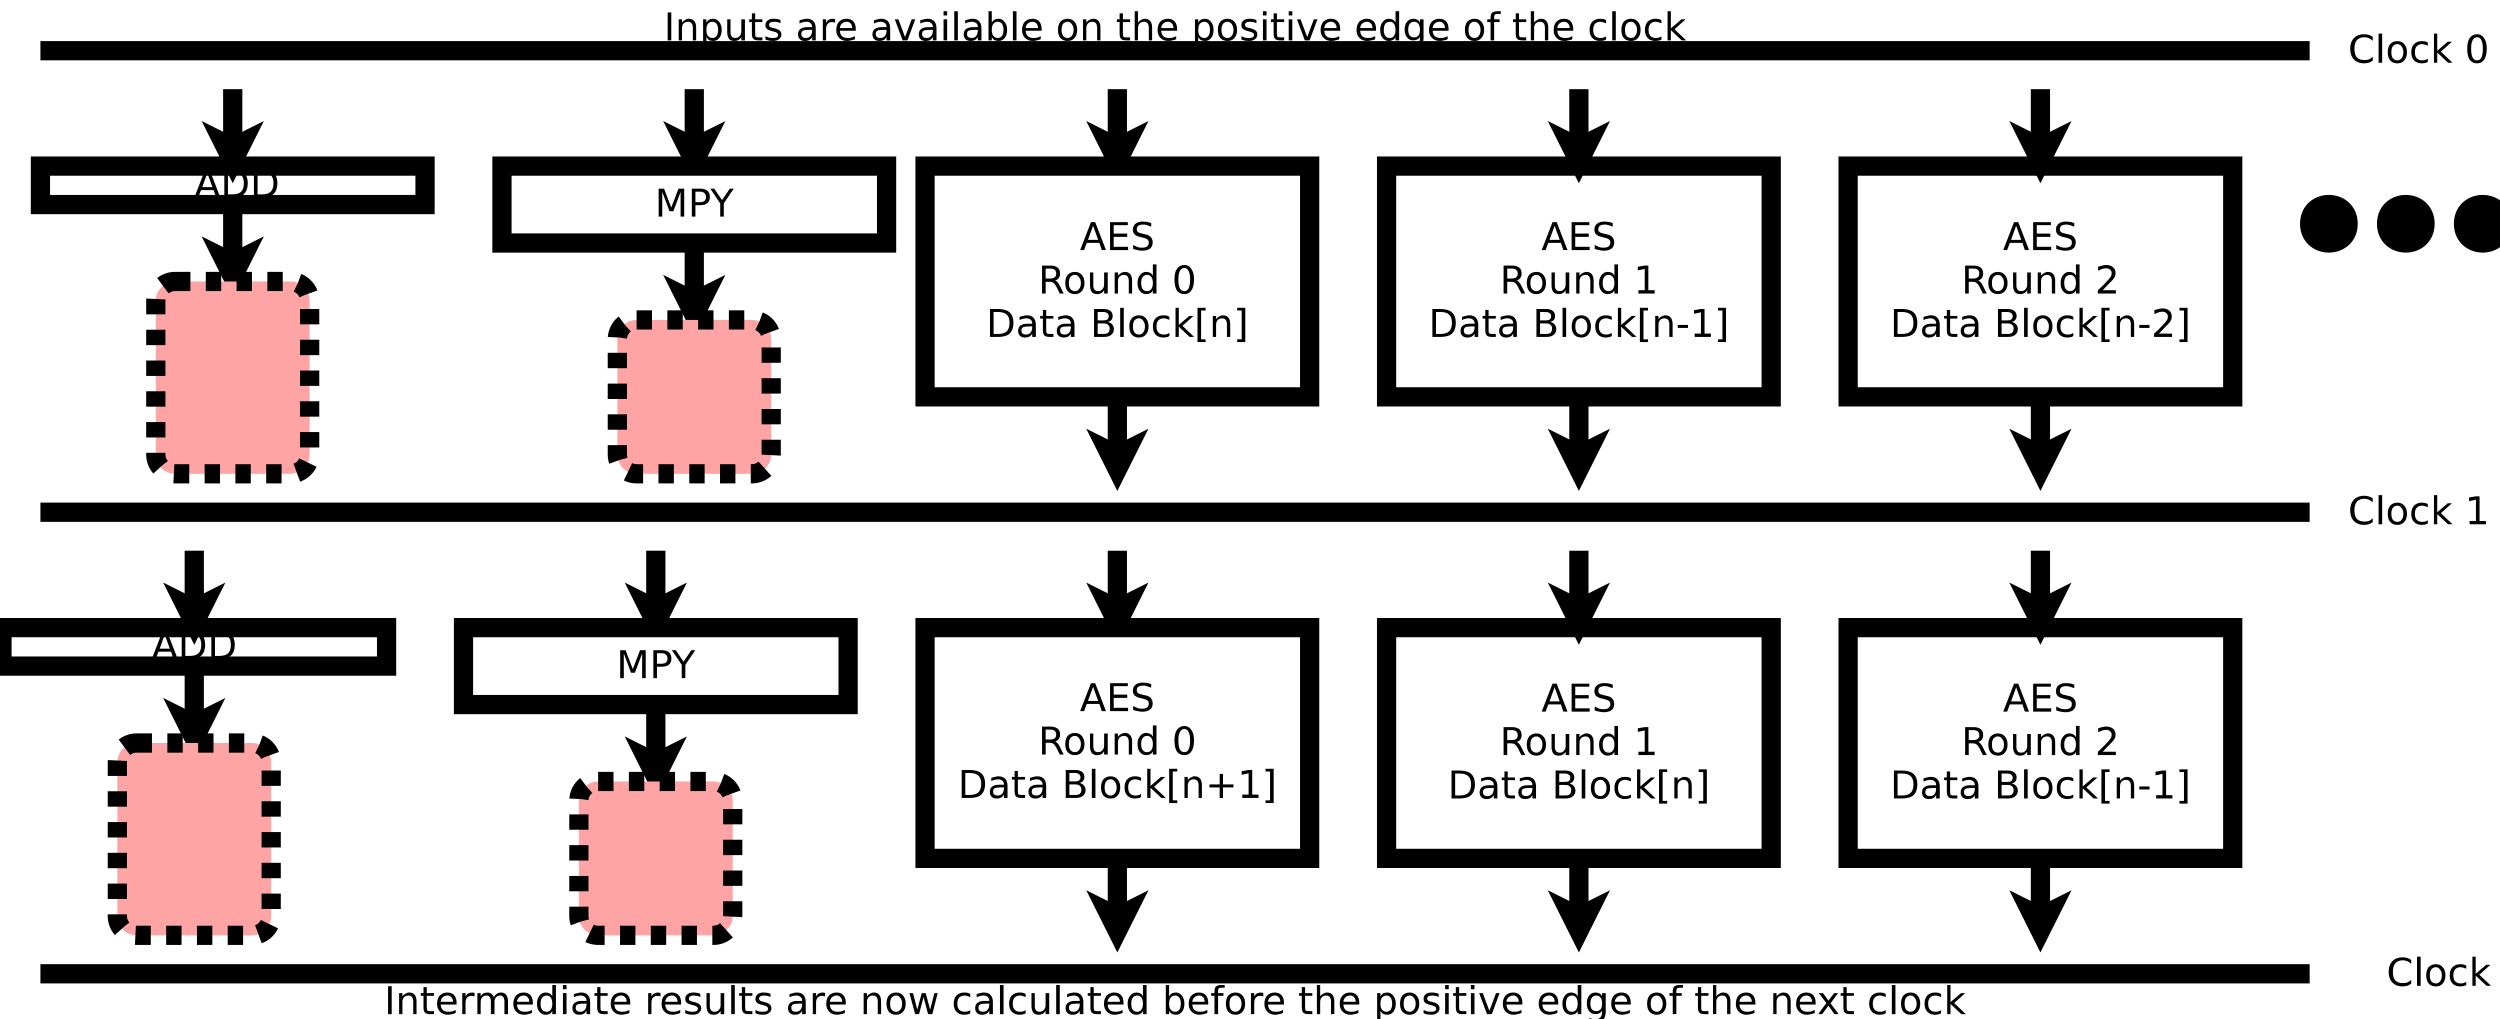 <?xml version="1.0" encoding="UTF-8"?>
<svg xmlns="http://www.w3.org/2000/svg" xmlns:xlink="http://www.w3.org/1999/xlink" width="130pt" height="53pt" viewBox="0 0 130 53" version="1.1">
<defs>
<g>
<symbol overflow="visible" id="glyph0-0">
<path style="stroke:none;" d="M 0.094 0.359 L 0.094 -1.406 L 1.094 -1.406 L 1.094 0.359 Z M 0.219 0.25 L 0.984 0.25 L 0.984 -1.297 L 0.219 -1.297 Z M 0.219 0.25 "/>
</symbol>
<symbol overflow="visible" id="glyph0-1">
<path style="stroke:none;" d="M 0.688 -1.266 L 0.422 -0.531 L 0.953 -0.531 Z M 0.578 -1.453 L 0.797 -1.453 L 1.359 0 L 1.141 0 L 1.016 -0.375 L 0.359 -0.375 L 0.219 0 L 0.016 0 Z M 0.578 -1.453 "/>
</symbol>
<symbol overflow="visible" id="glyph0-2">
<path style="stroke:none;" d="M 0.391 -1.297 L 0.391 -0.156 L 0.625 -0.156 C 0.832 -0.156 0.984 -0.203 1.078 -0.297 C 1.172 -0.391 1.219 -0.535 1.219 -0.734 C 1.219 -0.93 1.172 -1.07 1.078 -1.156 C 0.984 -1.25 0.832 -1.297 0.625 -1.297 Z M 0.203 -1.453 L 0.609 -1.453 C 0.891 -1.453 1.094 -1.395 1.219 -1.281 C 1.352 -1.164 1.422 -0.984 1.422 -0.734 C 1.422 -0.484 1.352 -0.297 1.219 -0.172 C 1.094 -0.055 0.891 0 0.609 0 L 0.203 0 Z M 0.203 -1.453 "/>
</symbol>
<symbol overflow="visible" id="glyph0-3">
<path style="stroke:none;" d="M 0.203 -1.453 L 0.484 -1.453 L 0.859 -0.469 L 1.234 -1.453 L 1.531 -1.453 L 1.531 0 L 1.344 0 L 1.344 -1.281 L 0.969 -0.281 L 0.766 -0.281 L 0.391 -1.281 L 0.391 0 L 0.203 0 Z M 0.203 -1.453 "/>
</symbol>
<symbol overflow="visible" id="glyph0-4">
<path style="stroke:none;" d="M 0.391 -1.297 L 0.391 -0.75 L 0.641 -0.75 C 0.734 -0.75 0.805 -0.77 0.859 -0.812 C 0.91 -0.863 0.938 -0.93 0.938 -1.016 C 0.938 -1.109 0.91 -1.176 0.859 -1.219 C 0.805 -1.27 0.734 -1.297 0.641 -1.297 Z M 0.203 -1.453 L 0.641 -1.453 C 0.805 -1.453 0.93 -1.414 1.016 -1.344 C 1.098 -1.27 1.141 -1.16 1.141 -1.016 C 1.141 -0.879 1.098 -0.773 1.016 -0.703 C 0.93 -0.629 0.805 -0.594 0.641 -0.594 L 0.391 -0.594 L 0.391 0 L 0.203 0 Z M 0.203 -1.453 "/>
</symbol>
<symbol overflow="visible" id="glyph0-5">
<path style="stroke:none;" d="M 0 -1.453 L 0.203 -1.453 L 0.609 -0.859 L 1.016 -1.453 L 1.219 -1.453 L 0.703 -0.688 L 0.703 0 L 0.516 0 L 0.516 -0.688 Z M 0 -1.453 "/>
</symbol>
<symbol overflow="visible" id="glyph0-6">
<path style="stroke:none;" d="M 0.203 -1.453 L 1.125 -1.453 L 1.125 -1.297 L 0.391 -1.297 L 0.391 -0.859 L 1.094 -0.859 L 1.094 -0.688 L 0.391 -0.688 L 0.391 -0.172 L 1.141 -0.172 L 1.141 0 L 0.203 0 Z M 0.203 -1.453 "/>
</symbol>
<symbol overflow="visible" id="glyph0-7">
<path style="stroke:none;" d="M 1.078 -1.406 L 1.078 -1.219 C 0.992 -1.25 0.922 -1.273 0.859 -1.297 C 0.797 -1.316 0.734 -1.328 0.672 -1.328 C 0.555 -1.328 0.469 -1.305 0.406 -1.266 C 0.352 -1.223 0.328 -1.16 0.328 -1.078 C 0.328 -1.016 0.348 -0.969 0.391 -0.938 C 0.43 -0.906 0.504 -0.879 0.609 -0.859 L 0.734 -0.828 C 0.879 -0.805 0.984 -0.758 1.047 -0.688 C 1.117 -0.613 1.156 -0.52 1.156 -0.406 C 1.156 -0.258 1.109 -0.148 1.016 -0.078 C 0.922 -0.004 0.781 0.031 0.594 0.031 C 0.531 0.031 0.457 0.02 0.375 0 C 0.301 -0.008 0.223 -0.031 0.141 -0.062 L 0.141 -0.266 C 0.223 -0.223 0.301 -0.188 0.375 -0.156 C 0.445 -0.133 0.52 -0.125 0.594 -0.125 C 0.707 -0.125 0.797 -0.145 0.859 -0.188 C 0.922 -0.238 0.953 -0.305 0.953 -0.391 C 0.953 -0.461 0.93 -0.516 0.891 -0.547 C 0.848 -0.586 0.773 -0.617 0.672 -0.641 L 0.547 -0.672 C 0.398 -0.703 0.289 -0.75 0.219 -0.812 C 0.156 -0.875 0.125 -0.957 0.125 -1.062 C 0.125 -1.195 0.172 -1.301 0.266 -1.375 C 0.359 -1.445 0.484 -1.484 0.641 -1.484 C 0.711 -1.484 0.781 -1.477 0.844 -1.469 C 0.914 -1.457 0.992 -1.438 1.078 -1.406 Z M 1.078 -1.406 "/>
</symbol>
<symbol overflow="visible" id="glyph0-8">
<path style="stroke:none;" d="M 0.891 -0.688 C 0.93 -0.664 0.973 -0.629 1.016 -0.578 C 1.055 -0.535 1.094 -0.477 1.125 -0.406 L 1.328 0 L 1.125 0 L 0.938 -0.375 C 0.883 -0.469 0.832 -0.531 0.781 -0.562 C 0.738 -0.594 0.68 -0.609 0.609 -0.609 L 0.391 -0.609 L 0.391 0 L 0.203 0 L 0.203 -1.453 L 0.641 -1.453 C 0.805 -1.453 0.93 -1.414 1.016 -1.344 C 1.098 -1.281 1.141 -1.176 1.141 -1.031 C 1.141 -0.945 1.117 -0.875 1.078 -0.812 C 1.035 -0.75 0.973 -0.707 0.891 -0.688 Z M 0.391 -1.297 L 0.391 -0.781 L 0.641 -0.781 C 0.734 -0.781 0.805 -0.801 0.859 -0.844 C 0.91 -0.883 0.938 -0.945 0.938 -1.031 C 0.938 -1.125 0.91 -1.191 0.859 -1.234 C 0.805 -1.273 0.734 -1.297 0.641 -1.297 Z M 0.391 -1.297 "/>
</symbol>
<symbol overflow="visible" id="glyph0-9">
<path style="stroke:none;" d="M 0.609 -0.969 C 0.516 -0.969 0.438 -0.93 0.375 -0.859 C 0.32 -0.785 0.297 -0.68 0.297 -0.547 C 0.297 -0.41 0.32 -0.305 0.375 -0.234 C 0.438 -0.16 0.516 -0.125 0.609 -0.125 C 0.703 -0.125 0.773 -0.16 0.828 -0.234 C 0.891 -0.305 0.922 -0.41 0.922 -0.547 C 0.922 -0.672 0.891 -0.77 0.828 -0.844 C 0.773 -0.926 0.703 -0.969 0.609 -0.969 Z M 0.609 -1.125 C 0.766 -1.125 0.883 -1.07 0.969 -0.969 C 1.062 -0.863 1.109 -0.723 1.109 -0.547 C 1.109 -0.367 1.062 -0.227 0.969 -0.125 C 0.883 -0.02 0.766 0.031 0.609 0.031 C 0.453 0.031 0.328 -0.02 0.234 -0.125 C 0.148 -0.227 0.109 -0.367 0.109 -0.547 C 0.109 -0.723 0.148 -0.863 0.234 -0.969 C 0.328 -1.07 0.453 -1.125 0.609 -1.125 Z M 0.609 -1.125 "/>
</symbol>
<symbol overflow="visible" id="glyph0-10">
<path style="stroke:none;" d="M 0.172 -0.438 L 0.172 -1.094 L 0.344 -1.094 L 0.344 -0.438 C 0.344 -0.332 0.363 -0.254 0.406 -0.203 C 0.445 -0.148 0.508 -0.125 0.594 -0.125 C 0.688 -0.125 0.758 -0.156 0.812 -0.219 C 0.875 -0.281 0.906 -0.363 0.906 -0.469 L 0.906 -1.094 L 1.094 -1.094 L 1.094 0 L 0.906 0 L 0.906 -0.172 C 0.863 -0.098 0.812 -0.047 0.75 -0.016 C 0.695 0.016 0.629 0.031 0.547 0.031 C 0.422 0.031 0.328 -0.004 0.266 -0.078 C 0.203 -0.16 0.172 -0.281 0.172 -0.438 Z M 0.625 -1.125 Z M 0.625 -1.125 "/>
</symbol>
<symbol overflow="visible" id="glyph0-11">
<path style="stroke:none;" d="M 1.094 -0.656 L 1.094 0 L 0.922 0 L 0.922 -0.656 C 0.922 -0.758 0.898 -0.836 0.859 -0.891 C 0.816 -0.941 0.754 -0.969 0.672 -0.969 C 0.578 -0.969 0.5 -0.938 0.438 -0.875 C 0.383 -0.812 0.359 -0.727 0.359 -0.625 L 0.359 0 L 0.188 0 L 0.188 -1.094 L 0.359 -1.094 L 0.359 -0.922 C 0.398 -0.984 0.453 -1.031 0.516 -1.062 C 0.578 -1.102 0.645 -1.125 0.719 -1.125 C 0.844 -1.125 0.938 -1.082 1 -1 C 1.062 -0.926 1.094 -0.812 1.094 -0.656 Z M 1.094 -0.656 "/>
</symbol>
<symbol overflow="visible" id="glyph0-12">
<path style="stroke:none;" d="M 0.906 -0.922 L 0.906 -1.516 L 1.094 -1.516 L 1.094 0 L 0.906 0 L 0.906 -0.172 C 0.875 -0.098 0.828 -0.047 0.766 -0.016 C 0.703 0.016 0.633 0.031 0.562 0.031 C 0.426 0.031 0.316 -0.02 0.234 -0.125 C 0.148 -0.227 0.109 -0.367 0.109 -0.547 C 0.109 -0.711 0.148 -0.848 0.234 -0.953 C 0.316 -1.066 0.426 -1.125 0.562 -1.125 C 0.633 -1.125 0.703 -1.109 0.766 -1.078 C 0.828 -1.047 0.875 -0.992 0.906 -0.922 Z M 0.297 -0.547 C 0.297 -0.41 0.32 -0.305 0.375 -0.234 C 0.426 -0.16 0.504 -0.125 0.609 -0.125 C 0.703 -0.125 0.773 -0.16 0.828 -0.234 C 0.879 -0.305 0.906 -0.41 0.906 -0.547 C 0.906 -0.68 0.879 -0.785 0.828 -0.859 C 0.773 -0.93 0.703 -0.969 0.609 -0.969 C 0.504 -0.969 0.426 -0.93 0.375 -0.859 C 0.32 -0.785 0.297 -0.68 0.297 -0.547 Z M 0.297 -0.547 "/>
</symbol>
<symbol overflow="visible" id="glyph0-13">
<path style="stroke:none;" d=""/>
</symbol>
<symbol overflow="visible" id="glyph0-14">
<path style="stroke:none;" d="M 0.641 -1.328 C 0.535 -1.328 0.457 -1.273 0.406 -1.172 C 0.352 -1.078 0.328 -0.93 0.328 -0.734 C 0.328 -0.523 0.352 -0.367 0.406 -0.266 C 0.457 -0.172 0.535 -0.125 0.641 -0.125 C 0.742 -0.125 0.816 -0.172 0.859 -0.266 C 0.91 -0.367 0.938 -0.523 0.938 -0.734 C 0.938 -0.93 0.91 -1.078 0.859 -1.172 C 0.816 -1.273 0.742 -1.328 0.641 -1.328 Z M 0.641 -1.484 C 0.797 -1.484 0.914 -1.414 1 -1.281 C 1.094 -1.156 1.141 -0.973 1.141 -0.734 C 1.141 -0.484 1.094 -0.289 1 -0.156 C 0.914 -0.031 0.797 0.031 0.641 0.031 C 0.473 0.031 0.344 -0.031 0.25 -0.156 C 0.164 -0.289 0.125 -0.484 0.125 -0.734 C 0.125 -0.973 0.164 -1.156 0.25 -1.281 C 0.344 -1.414 0.473 -1.484 0.641 -1.484 Z M 0.641 -1.484 "/>
</symbol>
<symbol overflow="visible" id="glyph0-15">
<path style="stroke:none;" d="M 0.688 -0.547 C 0.539 -0.547 0.438 -0.531 0.375 -0.5 C 0.32 -0.469 0.297 -0.41 0.297 -0.328 C 0.297 -0.266 0.316 -0.211 0.359 -0.172 C 0.398 -0.141 0.457 -0.125 0.531 -0.125 C 0.633 -0.125 0.711 -0.156 0.766 -0.219 C 0.828 -0.289 0.859 -0.391 0.859 -0.516 L 0.859 -0.547 Z M 1.047 -0.625 L 1.047 0 L 0.859 0 L 0.859 -0.172 C 0.816 -0.098 0.766 -0.047 0.703 -0.016 C 0.648 0.016 0.578 0.031 0.484 0.031 C 0.367 0.031 0.281 0 0.219 -0.062 C 0.156 -0.125 0.125 -0.207 0.125 -0.312 C 0.125 -0.438 0.164 -0.531 0.25 -0.594 C 0.332 -0.656 0.453 -0.688 0.609 -0.688 L 0.859 -0.688 L 0.859 -0.703 C 0.859 -0.785 0.832 -0.848 0.781 -0.891 C 0.727 -0.941 0.648 -0.969 0.547 -0.969 C 0.484 -0.969 0.422 -0.957 0.359 -0.938 C 0.305 -0.926 0.254 -0.906 0.203 -0.875 L 0.203 -1.047 C 0.266 -1.066 0.328 -1.082 0.391 -1.094 C 0.453 -1.113 0.516 -1.125 0.578 -1.125 C 0.734 -1.125 0.848 -1.082 0.922 -1 C 1.004 -0.914 1.047 -0.789 1.047 -0.625 Z M 1.047 -0.625 "/>
</symbol>
<symbol overflow="visible" id="glyph0-16">
<path style="stroke:none;" d="M 0.359 -1.406 L 0.359 -1.094 L 0.734 -1.094 L 0.734 -0.953 L 0.359 -0.953 L 0.359 -0.359 C 0.359 -0.273 0.367 -0.219 0.391 -0.188 C 0.422 -0.164 0.473 -0.156 0.547 -0.156 L 0.734 -0.156 L 0.734 0 L 0.547 0 C 0.41 0 0.316 -0.023 0.266 -0.078 C 0.211 -0.129 0.188 -0.223 0.188 -0.359 L 0.188 -0.953 L 0.047 -0.953 L 0.047 -1.094 L 0.188 -1.094 L 0.188 -1.406 Z M 0.359 -1.406 "/>
</symbol>
<symbol overflow="visible" id="glyph0-17">
<path style="stroke:none;" d="M 0.391 -0.703 L 0.391 -0.156 L 0.703 -0.156 C 0.816 -0.156 0.895 -0.176 0.938 -0.219 C 0.988 -0.27 1.016 -0.344 1.016 -0.438 C 1.016 -0.52 0.988 -0.582 0.938 -0.625 C 0.895 -0.676 0.816 -0.703 0.703 -0.703 Z M 0.391 -1.297 L 0.391 -0.859 L 0.688 -0.859 C 0.781 -0.859 0.848 -0.875 0.891 -0.906 C 0.941 -0.945 0.969 -1.004 0.969 -1.078 C 0.969 -1.148 0.941 -1.203 0.891 -1.234 C 0.848 -1.273 0.781 -1.297 0.688 -1.297 Z M 0.203 -1.453 L 0.703 -1.453 C 0.848 -1.453 0.961 -1.422 1.047 -1.359 C 1.129 -1.297 1.172 -1.207 1.172 -1.094 C 1.172 -1.008 1.148 -0.941 1.109 -0.891 C 1.066 -0.836 1.004 -0.801 0.922 -0.781 C 1.016 -0.758 1.086 -0.719 1.141 -0.656 C 1.203 -0.594 1.234 -0.508 1.234 -0.406 C 1.234 -0.281 1.188 -0.18 1.094 -0.109 C 1.008 -0.035 0.883 0 0.719 0 L 0.203 0 Z M 0.203 -1.453 "/>
</symbol>
<symbol overflow="visible" id="glyph0-18">
<path style="stroke:none;" d="M 0.188 -1.516 L 0.375 -1.516 L 0.375 0 L 0.188 0 Z M 0.188 -1.516 "/>
</symbol>
<symbol overflow="visible" id="glyph0-19">
<path style="stroke:none;" d="M 0.969 -1.047 L 0.969 -0.891 C 0.926 -0.91 0.879 -0.926 0.828 -0.938 C 0.773 -0.957 0.723 -0.969 0.672 -0.969 C 0.555 -0.969 0.461 -0.93 0.391 -0.859 C 0.328 -0.785 0.297 -0.68 0.297 -0.547 C 0.297 -0.41 0.328 -0.305 0.391 -0.234 C 0.461 -0.16 0.555 -0.125 0.672 -0.125 C 0.723 -0.125 0.773 -0.129 0.828 -0.141 C 0.879 -0.16 0.926 -0.18 0.969 -0.203 L 0.969 -0.047 C 0.926 -0.016 0.875 0.004 0.812 0.016 C 0.758 0.023 0.707 0.031 0.656 0.031 C 0.488 0.031 0.352 -0.02 0.25 -0.125 C 0.156 -0.227 0.109 -0.367 0.109 -0.547 C 0.109 -0.723 0.156 -0.863 0.25 -0.969 C 0.352 -1.07 0.488 -1.125 0.656 -1.125 C 0.719 -1.125 0.773 -1.117 0.828 -1.109 C 0.879 -1.098 0.926 -1.078 0.969 -1.047 Z M 0.969 -1.047 "/>
</symbol>
<symbol overflow="visible" id="glyph0-20">
<path style="stroke:none;" d="M 0.188 -1.516 L 0.359 -1.516 L 0.359 -0.625 L 0.906 -1.094 L 1.125 -1.094 L 0.547 -0.578 L 1.156 0 L 0.922 0 L 0.359 -0.531 L 0.359 0 L 0.188 0 Z M 0.188 -1.516 "/>
</symbol>
<symbol overflow="visible" id="glyph0-21">
<path style="stroke:none;" d="M 0.172 -1.516 L 0.594 -1.516 L 0.594 -1.375 L 0.359 -1.375 L 0.359 0.125 L 0.594 0.125 L 0.594 0.266 L 0.172 0.266 Z M 0.172 -1.516 "/>
</symbol>
<symbol overflow="visible" id="glyph0-22">
<path style="stroke:none;" d="M 0.609 -1.516 L 0.609 0.266 L 0.188 0.266 L 0.188 0.125 L 0.422 0.125 L 0.422 -1.375 L 0.188 -1.375 L 0.188 -1.516 Z M 0.609 -1.516 "/>
</symbol>
<symbol overflow="visible" id="glyph0-23">
<path style="stroke:none;" d="M 0.391 -0.172 L 1.078 -0.172 L 1.078 0 L 0.141 0 L 0.141 -0.172 C 0.223 -0.242 0.328 -0.344 0.453 -0.469 C 0.578 -0.602 0.66 -0.691 0.703 -0.734 C 0.766 -0.805 0.805 -0.863 0.828 -0.906 C 0.848 -0.957 0.859 -1.008 0.859 -1.062 C 0.859 -1.133 0.832 -1.191 0.781 -1.234 C 0.727 -1.285 0.66 -1.312 0.578 -1.312 C 0.516 -1.312 0.445 -1.301 0.375 -1.281 C 0.312 -1.258 0.238 -1.227 0.156 -1.188 L 0.156 -1.391 C 0.238 -1.422 0.312 -1.441 0.375 -1.453 C 0.445 -1.473 0.508 -1.484 0.562 -1.484 C 0.719 -1.484 0.836 -1.445 0.922 -1.375 C 1.016 -1.301 1.062 -1.195 1.062 -1.062 C 1.062 -1.008 1.051 -0.953 1.031 -0.891 C 1.008 -0.836 0.969 -0.773 0.906 -0.703 C 0.895 -0.691 0.844 -0.641 0.75 -0.547 C 0.664 -0.453 0.547 -0.328 0.391 -0.172 Z M 0.391 -0.172 "/>
</symbol>
<symbol overflow="visible" id="glyph0-24">
<path style="stroke:none;" d="M 0.094 -0.625 L 0.625 -0.625 L 0.625 -0.469 L 0.094 -0.469 Z M 0.094 -0.625 "/>
</symbol>
<symbol overflow="visible" id="glyph0-25">
<path style="stroke:none;" d="M 1.281 -1.344 L 1.281 -1.141 C 1.219 -1.203 1.148 -1.25 1.078 -1.281 C 1.004 -1.312 0.926 -1.328 0.844 -1.328 C 0.676 -1.328 0.547 -1.273 0.453 -1.172 C 0.367 -1.066 0.328 -0.922 0.328 -0.734 C 0.328 -0.535 0.367 -0.383 0.453 -0.281 C 0.547 -0.188 0.676 -0.141 0.844 -0.141 C 0.926 -0.141 1.004 -0.148 1.078 -0.172 C 1.148 -0.203 1.219 -0.25 1.281 -0.312 L 1.281 -0.109 C 1.219 -0.066 1.145 -0.031 1.062 0 C 0.988 0.02 0.91 0.031 0.828 0.031 C 0.609 0.031 0.43 -0.035 0.297 -0.172 C 0.172 -0.305 0.109 -0.492 0.109 -0.734 C 0.109 -0.961 0.172 -1.145 0.297 -1.281 C 0.43 -1.414 0.609 -1.484 0.828 -1.484 C 0.91 -1.484 0.988 -1.473 1.062 -1.453 C 1.145 -1.43 1.219 -1.395 1.281 -1.344 Z M 1.281 -1.344 "/>
</symbol>
<symbol overflow="visible" id="glyph0-26">
<path style="stroke:none;" d="M 0.25 -0.172 L 0.578 -0.172 L 0.578 -1.281 L 0.219 -1.203 L 0.219 -1.391 L 0.562 -1.453 L 0.766 -1.453 L 0.766 -0.172 L 1.094 -0.172 L 1.094 0 L 0.25 0 Z M 0.25 -0.172 "/>
</symbol>
<symbol overflow="visible" id="glyph0-27">
<path style="stroke:none;" d="M 0.922 -1.25 L 0.922 -0.703 L 1.469 -0.703 L 1.469 -0.547 L 0.922 -0.547 L 0.922 0 L 0.75 0 L 0.75 -0.547 L 0.219 -0.547 L 0.219 -0.703 L 0.75 -0.703 L 0.75 -1.25 Z M 0.922 -1.25 "/>
</symbol>
<symbol overflow="visible" id="glyph1-0">
<path style="stroke:none;" d="M 0.094 0.359 L 0.094 -1.406 L 1.094 -1.406 L 1.094 0.359 Z M 0.219 0.25 L 0.984 0.25 L 0.984 -1.297 L 0.219 -1.297 Z M 0.219 0.25 "/>
</symbol>
<symbol overflow="visible" id="glyph1-1">
<path style="stroke:none;" d="M 0.203 -1.453 L 0.391 -1.453 L 0.391 0 L 0.203 0 Z M 0.203 -1.453 "/>
</symbol>
<symbol overflow="visible" id="glyph1-2">
<path style="stroke:none;" d="M 1.094 -0.656 L 1.094 0 L 0.922 0 L 0.922 -0.656 C 0.922 -0.758 0.898 -0.836 0.859 -0.891 C 0.816 -0.941 0.754 -0.969 0.672 -0.969 C 0.578 -0.969 0.5 -0.938 0.438 -0.875 C 0.383 -0.812 0.359 -0.727 0.359 -0.625 L 0.359 0 L 0.188 0 L 0.188 -1.094 L 0.359 -1.094 L 0.359 -0.922 C 0.398 -0.984 0.453 -1.031 0.516 -1.062 C 0.578 -1.102 0.645 -1.125 0.719 -1.125 C 0.844 -1.125 0.938 -1.082 1 -1 C 1.062 -0.926 1.094 -0.812 1.094 -0.656 Z M 1.094 -0.656 "/>
</symbol>
<symbol overflow="visible" id="glyph1-3">
<path style="stroke:none;" d="M 0.359 -0.172 L 0.359 0.422 L 0.188 0.422 L 0.188 -1.094 L 0.359 -1.094 L 0.359 -0.922 C 0.398 -0.992 0.445 -1.047 0.5 -1.078 C 0.562 -1.109 0.633 -1.125 0.719 -1.125 C 0.844 -1.125 0.945 -1.066 1.031 -0.953 C 1.113 -0.848 1.156 -0.711 1.156 -0.547 C 1.156 -0.367 1.113 -0.227 1.031 -0.125 C 0.945 -0.02 0.844 0.031 0.719 0.031 C 0.633 0.031 0.562 0.016 0.5 -0.016 C 0.445 -0.047 0.398 -0.098 0.359 -0.172 Z M 0.969 -0.547 C 0.969 -0.68 0.941 -0.785 0.891 -0.859 C 0.836 -0.93 0.766 -0.969 0.672 -0.969 C 0.578 -0.969 0.5 -0.93 0.438 -0.859 C 0.383 -0.785 0.359 -0.68 0.359 -0.547 C 0.359 -0.41 0.383 -0.305 0.438 -0.234 C 0.5 -0.16 0.578 -0.125 0.672 -0.125 C 0.766 -0.125 0.836 -0.16 0.891 -0.234 C 0.941 -0.305 0.969 -0.41 0.969 -0.547 Z M 0.969 -0.547 "/>
</symbol>
<symbol overflow="visible" id="glyph1-4">
<path style="stroke:none;" d="M 0.172 -0.438 L 0.172 -1.094 L 0.344 -1.094 L 0.344 -0.438 C 0.344 -0.332 0.363 -0.254 0.406 -0.203 C 0.445 -0.148 0.508 -0.125 0.594 -0.125 C 0.688 -0.125 0.758 -0.156 0.812 -0.219 C 0.875 -0.281 0.906 -0.363 0.906 -0.469 L 0.906 -1.094 L 1.094 -1.094 L 1.094 0 L 0.906 0 L 0.906 -0.172 C 0.863 -0.098 0.812 -0.047 0.75 -0.016 C 0.695 0.016 0.629 0.031 0.547 0.031 C 0.422 0.031 0.328 -0.004 0.266 -0.078 C 0.203 -0.16 0.172 -0.281 0.172 -0.438 Z M 0.625 -1.125 Z M 0.625 -1.125 "/>
</symbol>
<symbol overflow="visible" id="glyph1-5">
<path style="stroke:none;" d="M 0.359 -1.406 L 0.359 -1.094 L 0.734 -1.094 L 0.734 -0.953 L 0.359 -0.953 L 0.359 -0.359 C 0.359 -0.273 0.367 -0.219 0.391 -0.188 C 0.422 -0.164 0.473 -0.156 0.547 -0.156 L 0.734 -0.156 L 0.734 0 L 0.547 0 C 0.41 0 0.316 -0.023 0.266 -0.078 C 0.211 -0.129 0.188 -0.223 0.188 -0.359 L 0.188 -0.953 L 0.047 -0.953 L 0.047 -1.094 L 0.188 -1.094 L 0.188 -1.406 Z M 0.359 -1.406 "/>
</symbol>
<symbol overflow="visible" id="glyph1-6">
<path style="stroke:none;" d="M 0.891 -1.062 L 0.891 -0.891 C 0.836 -0.922 0.781 -0.941 0.719 -0.953 C 0.664 -0.961 0.613 -0.969 0.562 -0.969 C 0.469 -0.969 0.398 -0.953 0.359 -0.922 C 0.316 -0.898 0.297 -0.863 0.297 -0.812 C 0.297 -0.77 0.312 -0.734 0.344 -0.703 C 0.375 -0.68 0.438 -0.66 0.531 -0.641 L 0.594 -0.625 C 0.719 -0.594 0.805 -0.551 0.859 -0.5 C 0.91 -0.457 0.938 -0.391 0.938 -0.297 C 0.938 -0.203 0.895 -0.125 0.812 -0.062 C 0.738 0 0.633 0.031 0.5 0.031 C 0.438 0.031 0.375 0.023 0.312 0.016 C 0.25 0.004 0.18 -0.016 0.109 -0.047 L 0.109 -0.219 C 0.172 -0.188 0.234 -0.16 0.297 -0.141 C 0.367 -0.129 0.438 -0.125 0.5 -0.125 C 0.582 -0.125 0.645 -0.133 0.688 -0.156 C 0.738 -0.188 0.766 -0.227 0.766 -0.281 C 0.766 -0.332 0.742 -0.367 0.703 -0.391 C 0.672 -0.422 0.602 -0.445 0.5 -0.469 L 0.438 -0.484 C 0.32 -0.516 0.238 -0.551 0.188 -0.594 C 0.133 -0.645 0.109 -0.711 0.109 -0.797 C 0.109 -0.898 0.145 -0.977 0.219 -1.031 C 0.289 -1.094 0.395 -1.125 0.531 -1.125 C 0.602 -1.125 0.664 -1.117 0.719 -1.109 C 0.781 -1.098 0.836 -1.082 0.891 -1.062 Z M 0.891 -1.062 "/>
</symbol>
<symbol overflow="visible" id="glyph1-7">
<path style="stroke:none;" d=""/>
</symbol>
<symbol overflow="visible" id="glyph1-8">
<path style="stroke:none;" d="M 0.688 -0.547 C 0.539 -0.547 0.438 -0.531 0.375 -0.5 C 0.32 -0.469 0.297 -0.41 0.297 -0.328 C 0.297 -0.266 0.316 -0.211 0.359 -0.172 C 0.398 -0.141 0.457 -0.125 0.531 -0.125 C 0.633 -0.125 0.711 -0.156 0.766 -0.219 C 0.828 -0.289 0.859 -0.391 0.859 -0.516 L 0.859 -0.547 Z M 1.047 -0.625 L 1.047 0 L 0.859 0 L 0.859 -0.172 C 0.816 -0.098 0.766 -0.047 0.703 -0.016 C 0.648 0.016 0.578 0.031 0.484 0.031 C 0.367 0.031 0.281 0 0.219 -0.062 C 0.156 -0.125 0.125 -0.207 0.125 -0.312 C 0.125 -0.438 0.164 -0.531 0.25 -0.594 C 0.332 -0.656 0.453 -0.688 0.609 -0.688 L 0.859 -0.688 L 0.859 -0.703 C 0.859 -0.785 0.832 -0.848 0.781 -0.891 C 0.727 -0.941 0.648 -0.969 0.547 -0.969 C 0.484 -0.969 0.422 -0.957 0.359 -0.938 C 0.305 -0.926 0.254 -0.906 0.203 -0.875 L 0.203 -1.047 C 0.266 -1.066 0.328 -1.082 0.391 -1.094 C 0.453 -1.113 0.516 -1.125 0.578 -1.125 C 0.734 -1.125 0.848 -1.082 0.922 -1 C 1.004 -0.914 1.047 -0.789 1.047 -0.625 Z M 1.047 -0.625 "/>
</symbol>
<symbol overflow="visible" id="glyph1-9">
<path style="stroke:none;" d="M 0.828 -0.922 C 0.805 -0.93 0.781 -0.938 0.75 -0.938 C 0.727 -0.945 0.703 -0.953 0.672 -0.953 C 0.578 -0.953 0.5 -0.922 0.438 -0.859 C 0.383 -0.797 0.359 -0.703 0.359 -0.578 L 0.359 0 L 0.188 0 L 0.188 -1.094 L 0.359 -1.094 L 0.359 -0.922 C 0.398 -0.992 0.445 -1.047 0.5 -1.078 C 0.562 -1.109 0.641 -1.125 0.734 -1.125 C 0.742 -1.125 0.754 -1.117 0.766 -1.109 C 0.785 -1.109 0.805 -1.109 0.828 -1.109 Z M 0.828 -0.922 "/>
</symbol>
<symbol overflow="visible" id="glyph1-10">
<path style="stroke:none;" d="M 1.125 -0.594 L 1.125 -0.5 L 0.297 -0.5 C 0.305 -0.375 0.344 -0.281 0.406 -0.219 C 0.477 -0.156 0.57 -0.125 0.688 -0.125 C 0.758 -0.125 0.828 -0.129 0.891 -0.141 C 0.953 -0.16 1.016 -0.188 1.078 -0.219 L 1.078 -0.062 C 1.016 -0.031 0.945 -0.008 0.875 0 C 0.812 0.02 0.742 0.031 0.672 0.031 C 0.504 0.031 0.367 -0.02 0.266 -0.125 C 0.16 -0.227 0.109 -0.363 0.109 -0.531 C 0.109 -0.719 0.156 -0.863 0.25 -0.969 C 0.352 -1.07 0.484 -1.125 0.641 -1.125 C 0.797 -1.125 0.914 -1.078 1 -0.984 C 1.082 -0.891 1.125 -0.758 1.125 -0.594 Z M 0.938 -0.641 C 0.938 -0.742 0.91 -0.82 0.859 -0.875 C 0.805 -0.938 0.738 -0.969 0.656 -0.969 C 0.551 -0.969 0.469 -0.938 0.406 -0.875 C 0.344 -0.82 0.305 -0.742 0.297 -0.641 Z M 0.938 -0.641 "/>
</symbol>
<symbol overflow="visible" id="glyph1-11">
<path style="stroke:none;" d="M 0.062 -1.094 L 0.25 -1.094 L 0.594 -0.172 L 0.938 -1.094 L 1.125 -1.094 L 0.719 0 L 0.469 0 Z M 0.062 -1.094 "/>
</symbol>
<symbol overflow="visible" id="glyph1-12">
<path style="stroke:none;" d="M 0.188 -1.094 L 0.375 -1.094 L 0.375 0 L 0.188 0 Z M 0.188 -1.516 L 0.375 -1.516 L 0.375 -1.297 L 0.188 -1.297 Z M 0.188 -1.516 "/>
</symbol>
<symbol overflow="visible" id="glyph1-13">
<path style="stroke:none;" d="M 0.188 -1.516 L 0.375 -1.516 L 0.375 0 L 0.188 0 Z M 0.188 -1.516 "/>
</symbol>
<symbol overflow="visible" id="glyph1-14">
<path style="stroke:none;" d="M 0.969 -0.547 C 0.969 -0.68 0.941 -0.785 0.891 -0.859 C 0.836 -0.93 0.766 -0.969 0.672 -0.969 C 0.578 -0.969 0.5 -0.93 0.438 -0.859 C 0.383 -0.785 0.359 -0.68 0.359 -0.547 C 0.359 -0.41 0.383 -0.305 0.438 -0.234 C 0.5 -0.16 0.578 -0.125 0.672 -0.125 C 0.766 -0.125 0.836 -0.16 0.891 -0.234 C 0.941 -0.305 0.969 -0.41 0.969 -0.547 Z M 0.359 -0.922 C 0.398 -0.992 0.445 -1.047 0.5 -1.078 C 0.562 -1.109 0.633 -1.125 0.719 -1.125 C 0.844 -1.125 0.945 -1.066 1.031 -0.953 C 1.113 -0.848 1.156 -0.711 1.156 -0.547 C 1.156 -0.367 1.113 -0.227 1.031 -0.125 C 0.945 -0.02 0.844 0.031 0.719 0.031 C 0.633 0.031 0.562 0.016 0.5 -0.016 C 0.445 -0.047 0.398 -0.098 0.359 -0.172 L 0.359 0 L 0.188 0 L 0.188 -1.516 L 0.359 -1.516 Z M 0.359 -0.922 "/>
</symbol>
<symbol overflow="visible" id="glyph1-15">
<path style="stroke:none;" d="M 0.609 -0.969 C 0.516 -0.969 0.438 -0.93 0.375 -0.859 C 0.32 -0.785 0.297 -0.68 0.297 -0.547 C 0.297 -0.41 0.32 -0.305 0.375 -0.234 C 0.438 -0.16 0.516 -0.125 0.609 -0.125 C 0.703 -0.125 0.773 -0.16 0.828 -0.234 C 0.891 -0.305 0.922 -0.41 0.922 -0.547 C 0.922 -0.672 0.891 -0.77 0.828 -0.844 C 0.773 -0.926 0.703 -0.969 0.609 -0.969 Z M 0.609 -1.125 C 0.766 -1.125 0.883 -1.07 0.969 -0.969 C 1.062 -0.863 1.109 -0.723 1.109 -0.547 C 1.109 -0.367 1.062 -0.227 0.969 -0.125 C 0.883 -0.02 0.766 0.031 0.609 0.031 C 0.453 0.031 0.328 -0.02 0.234 -0.125 C 0.148 -0.227 0.109 -0.367 0.109 -0.547 C 0.109 -0.723 0.148 -0.863 0.234 -0.969 C 0.328 -1.07 0.453 -1.125 0.609 -1.125 Z M 0.609 -1.125 "/>
</symbol>
<symbol overflow="visible" id="glyph1-16">
<path style="stroke:none;" d="M 1.094 -0.656 L 1.094 0 L 0.922 0 L 0.922 -0.656 C 0.922 -0.758 0.898 -0.836 0.859 -0.891 C 0.816 -0.941 0.754 -0.969 0.672 -0.969 C 0.578 -0.969 0.5 -0.938 0.438 -0.875 C 0.383 -0.812 0.359 -0.727 0.359 -0.625 L 0.359 0 L 0.188 0 L 0.188 -1.516 L 0.359 -1.516 L 0.359 -0.922 C 0.398 -0.984 0.453 -1.031 0.516 -1.062 C 0.578 -1.102 0.645 -1.125 0.719 -1.125 C 0.844 -1.125 0.938 -1.082 1 -1 C 1.062 -0.926 1.094 -0.812 1.094 -0.656 Z M 1.094 -0.656 "/>
</symbol>
<symbol overflow="visible" id="glyph1-17">
<path style="stroke:none;" d="M 0.906 -0.922 L 0.906 -1.516 L 1.094 -1.516 L 1.094 0 L 0.906 0 L 0.906 -0.172 C 0.875 -0.098 0.828 -0.047 0.766 -0.016 C 0.703 0.016 0.633 0.031 0.562 0.031 C 0.426 0.031 0.316 -0.02 0.234 -0.125 C 0.148 -0.227 0.109 -0.367 0.109 -0.547 C 0.109 -0.711 0.148 -0.848 0.234 -0.953 C 0.316 -1.066 0.426 -1.125 0.562 -1.125 C 0.633 -1.125 0.703 -1.109 0.766 -1.078 C 0.828 -1.047 0.875 -0.992 0.906 -0.922 Z M 0.297 -0.547 C 0.297 -0.41 0.32 -0.305 0.375 -0.234 C 0.426 -0.16 0.504 -0.125 0.609 -0.125 C 0.703 -0.125 0.773 -0.16 0.828 -0.234 C 0.879 -0.305 0.906 -0.41 0.906 -0.547 C 0.906 -0.68 0.879 -0.785 0.828 -0.859 C 0.773 -0.93 0.703 -0.969 0.609 -0.969 C 0.504 -0.969 0.426 -0.93 0.375 -0.859 C 0.32 -0.785 0.297 -0.68 0.297 -0.547 Z M 0.297 -0.547 "/>
</symbol>
<symbol overflow="visible" id="glyph1-18">
<path style="stroke:none;" d="M 0.906 -0.562 C 0.906 -0.688 0.879 -0.785 0.828 -0.859 C 0.773 -0.93 0.703 -0.969 0.609 -0.969 C 0.504 -0.969 0.426 -0.93 0.375 -0.859 C 0.32 -0.785 0.297 -0.688 0.297 -0.562 C 0.297 -0.426 0.32 -0.32 0.375 -0.25 C 0.426 -0.188 0.504 -0.156 0.609 -0.156 C 0.703 -0.156 0.773 -0.188 0.828 -0.25 C 0.879 -0.32 0.906 -0.426 0.906 -0.562 Z M 1.094 -0.141 C 1.094 0.047 1.051 0.188 0.969 0.281 C 0.883 0.375 0.754 0.422 0.578 0.422 C 0.516 0.422 0.457 0.414 0.406 0.406 C 0.352 0.395 0.301 0.379 0.25 0.359 L 0.25 0.188 C 0.301 0.219 0.348 0.238 0.391 0.25 C 0.441 0.258 0.5 0.266 0.562 0.266 C 0.676 0.266 0.758 0.234 0.812 0.172 C 0.875 0.109 0.906 0.016 0.906 -0.109 L 0.906 -0.188 C 0.875 -0.125 0.828 -0.078 0.766 -0.047 C 0.703 -0.016 0.633 0 0.562 0 C 0.426 0 0.316 -0.051 0.234 -0.156 C 0.148 -0.258 0.109 -0.395 0.109 -0.562 C 0.109 -0.727 0.148 -0.863 0.234 -0.969 C 0.316 -1.07 0.426 -1.125 0.562 -1.125 C 0.633 -1.125 0.703 -1.109 0.766 -1.078 C 0.828 -1.047 0.875 -0.992 0.906 -0.922 L 0.906 -1.094 L 1.094 -1.094 Z M 1.094 -0.141 "/>
</symbol>
<symbol overflow="visible" id="glyph1-19">
<path style="stroke:none;" d="M 0.75 -1.516 L 0.75 -1.375 L 0.578 -1.375 C 0.504 -1.375 0.457 -1.359 0.438 -1.328 C 0.414 -1.305 0.406 -1.258 0.406 -1.188 L 0.406 -1.094 L 0.688 -1.094 L 0.688 -0.953 L 0.406 -0.953 L 0.406 0 L 0.219 0 L 0.219 -0.953 L 0.047 -0.953 L 0.047 -1.094 L 0.219 -1.094 L 0.219 -1.172 C 0.219 -1.297 0.242 -1.383 0.297 -1.438 C 0.359 -1.488 0.453 -1.516 0.578 -1.516 Z M 0.75 -1.516 "/>
</symbol>
<symbol overflow="visible" id="glyph1-20">
<path style="stroke:none;" d="M 0.969 -1.047 L 0.969 -0.891 C 0.926 -0.91 0.879 -0.926 0.828 -0.938 C 0.773 -0.957 0.723 -0.969 0.672 -0.969 C 0.555 -0.969 0.461 -0.93 0.391 -0.859 C 0.328 -0.785 0.297 -0.68 0.297 -0.547 C 0.297 -0.41 0.328 -0.305 0.391 -0.234 C 0.461 -0.16 0.555 -0.125 0.672 -0.125 C 0.723 -0.125 0.773 -0.129 0.828 -0.141 C 0.879 -0.16 0.926 -0.18 0.969 -0.203 L 0.969 -0.047 C 0.926 -0.016 0.875 0.004 0.812 0.016 C 0.758 0.023 0.707 0.031 0.656 0.031 C 0.488 0.031 0.352 -0.02 0.25 -0.125 C 0.156 -0.227 0.109 -0.367 0.109 -0.547 C 0.109 -0.723 0.156 -0.863 0.25 -0.969 C 0.352 -1.07 0.488 -1.125 0.656 -1.125 C 0.719 -1.125 0.773 -1.117 0.828 -1.109 C 0.879 -1.098 0.926 -1.078 0.969 -1.047 Z M 0.969 -1.047 "/>
</symbol>
<symbol overflow="visible" id="glyph1-21">
<path style="stroke:none;" d="M 0.188 -1.516 L 0.359 -1.516 L 0.359 -0.625 L 0.906 -1.094 L 1.125 -1.094 L 0.547 -0.578 L 1.156 0 L 0.922 0 L 0.359 -0.531 L 0.359 0 L 0.188 0 Z M 0.188 -1.516 "/>
</symbol>
<symbol overflow="visible" id="glyph1-22">
<path style="stroke:none;" d="M 1.047 -0.891 C 1.086 -0.961 1.141 -1.02 1.203 -1.062 C 1.266 -1.102 1.336 -1.125 1.422 -1.125 C 1.535 -1.125 1.625 -1.082 1.688 -1 C 1.75 -0.914 1.781 -0.801 1.781 -0.656 L 1.781 0 L 1.594 0 L 1.594 -0.656 C 1.594 -0.758 1.57 -0.836 1.531 -0.891 C 1.5 -0.941 1.445 -0.969 1.375 -0.969 C 1.281 -0.969 1.207 -0.938 1.156 -0.875 C 1.102 -0.812 1.078 -0.727 1.078 -0.625 L 1.078 0 L 0.891 0 L 0.891 -0.656 C 0.891 -0.758 0.867 -0.836 0.828 -0.891 C 0.797 -0.941 0.738 -0.969 0.656 -0.969 C 0.57 -0.969 0.5 -0.938 0.438 -0.875 C 0.383 -0.812 0.359 -0.727 0.359 -0.625 L 0.359 0 L 0.188 0 L 0.188 -1.094 L 0.359 -1.094 L 0.359 -0.922 C 0.398 -0.992 0.445 -1.047 0.5 -1.078 C 0.562 -1.109 0.633 -1.125 0.719 -1.125 C 0.789 -1.125 0.852 -1.102 0.906 -1.062 C 0.969 -1.02 1.016 -0.961 1.047 -0.891 Z M 1.047 -0.891 "/>
</symbol>
<symbol overflow="visible" id="glyph1-23">
<path style="stroke:none;" d="M 0.078 -1.094 L 0.266 -1.094 L 0.484 -0.234 L 0.719 -1.094 L 0.922 -1.094 L 1.156 -0.234 L 1.375 -1.094 L 1.547 -1.094 L 1.266 0 L 1.047 0 L 0.812 -0.891 L 0.578 0 L 0.375 0 Z M 0.078 -1.094 "/>
</symbol>
<symbol overflow="visible" id="glyph1-24">
<path style="stroke:none;" d="M 1.094 -1.094 L 0.703 -0.562 L 1.125 0 L 0.906 0 L 0.594 -0.438 L 0.266 0 L 0.062 0 L 0.484 -0.578 L 0.094 -1.094 L 0.312 -1.094 L 0.594 -0.703 L 0.891 -1.094 Z M 1.094 -1.094 "/>
</symbol>
</g>
</defs>
<g id="surface2069">
<rect x="0" y="0" width="130" height="53" style="fill:rgb(100%,100%,100%);fill-opacity:1;stroke:none;"/>
<path style="fill-rule:evenodd;fill:rgb(100%,100%,100%);fill-opacity:1;stroke-width:0.5;stroke-linecap:butt;stroke-linejoin:miter;stroke:rgb(0%,0%,0%);stroke-opacity:1;stroke-miterlimit:10;" d="M 48.001 5.001 L 58.001 5.001 L 58.001 11.001 L 48.001 11.001 Z M 48.001 5.001 " transform="matrix(2,0,0,2,0.1,-1.365)"/>
<path style="fill-rule:evenodd;fill:rgb(100%,100%,100%);fill-opacity:1;stroke-width:0.5;stroke-linecap:butt;stroke-linejoin:miter;stroke:rgb(0%,0%,0%);stroke-opacity:1;stroke-miterlimit:10;" d="M 1.001 5.001 L 11.001 5.001 L 11.001 6.001 L 1.001 6.001 Z M 1.001 5.001 " transform="matrix(2,0,0,2,0.1,-1.365)"/>
<path style="fill:none;stroke-width:0.5;stroke-linecap:butt;stroke-linejoin:miter;stroke:rgb(0%,0%,0%);stroke-opacity:1;stroke-miterlimit:10;" d="M 18.001 3.001 L 18.001 4.513 " transform="matrix(2,0,0,2,0.1,-1.365)"/>
<path style="fill-rule:evenodd;fill:rgb(0%,0%,0%);fill-opacity:1;stroke-width:0.5;stroke-linecap:butt;stroke-linejoin:miter;stroke:rgb(0%,0%,0%);stroke-opacity:1;stroke-miterlimit:10;" d="M 18.001 4.888 L 17.751 4.388 L 18.001 4.513 L 18.251 4.388 Z M 18.001 4.888 " transform="matrix(2,0,0,2,0.1,-1.365)"/>
<path style="fill-rule:evenodd;fill:rgb(100%,100%,100%);fill-opacity:1;stroke-width:0.5;stroke-linecap:butt;stroke-linejoin:miter;stroke:rgb(0%,0%,0%);stroke-opacity:1;stroke-miterlimit:10;" d="M 13.001 5.001 L 23.001 5.001 L 23.001 7.001 L 13.001 7.001 Z M 13.001 5.001 " transform="matrix(2,0,0,2,0.1,-1.365)"/>
<path style="fill:none;stroke-width:0.5;stroke-linecap:butt;stroke-linejoin:miter;stroke:rgb(0%,0%,0%);stroke-opacity:1;stroke-miterlimit:10;" d="M 29.001 3.001 L 29.001 4.513 " transform="matrix(2,0,0,2,0.1,-1.365)"/>
<path style="fill-rule:evenodd;fill:rgb(0%,0%,0%);fill-opacity:1;stroke-width:0.5;stroke-linecap:butt;stroke-linejoin:miter;stroke:rgb(0%,0%,0%);stroke-opacity:1;stroke-miterlimit:10;" d="M 29.001 4.888 L 28.751 4.388 L 29.001 4.513 L 29.251 4.388 Z M 29.001 4.888 " transform="matrix(2,0,0,2,0.1,-1.365)"/>
<path style="fill-rule:evenodd;fill:rgb(100%,100%,100%);fill-opacity:1;stroke-width:0.5;stroke-linecap:butt;stroke-linejoin:miter;stroke:rgb(0%,0%,0%);stroke-opacity:1;stroke-miterlimit:10;" d="M 24.001 5.001 L 34.001 5.001 L 34.001 11.001 L 24.001 11.001 Z M 24.001 5.001 " transform="matrix(2,0,0,2,0.1,-1.365)"/>
<path style="fill:none;stroke-width:0.5;stroke-linecap:butt;stroke-linejoin:miter;stroke:rgb(0%,0%,0%);stroke-opacity:1;stroke-miterlimit:10;" d="M 6.001 3.001 L 6.001 4.513 " transform="matrix(2,0,0,2,0.1,-1.365)"/>
<path style="fill-rule:evenodd;fill:rgb(0%,0%,0%);fill-opacity:1;stroke-width:0.5;stroke-linecap:butt;stroke-linejoin:miter;stroke:rgb(0%,0%,0%);stroke-opacity:1;stroke-miterlimit:10;" d="M 6.001 4.888 L 5.751 4.388 L 6.001 4.513 L 6.251 4.388 Z M 6.001 4.888 " transform="matrix(2,0,0,2,0.1,-1.365)"/>
<path style="fill:none;stroke-width:0.5;stroke-linecap:butt;stroke-linejoin:miter;stroke:rgb(0%,0%,0%);stroke-opacity:1;stroke-miterlimit:10;" d="M 29.001 11.001 L 29.001 12.513 " transform="matrix(2,0,0,2,0.1,-1.365)"/>
<path style="fill-rule:evenodd;fill:rgb(0%,0%,0%);fill-opacity:1;stroke-width:0.5;stroke-linecap:butt;stroke-linejoin:miter;stroke:rgb(0%,0%,0%);stroke-opacity:1;stroke-miterlimit:10;" d="M 29.001 12.888 L 28.751 12.388 L 29.001 12.513 L 29.251 12.388 Z M 29.001 12.888 " transform="matrix(2,0,0,2,0.1,-1.365)"/>
<path style="fill:none;stroke-width:0.5;stroke-linecap:butt;stroke-linejoin:miter;stroke:rgb(0%,0%,0%);stroke-opacity:1;stroke-miterlimit:10;" d="M 18.001 7.001 L 18.001 8.513 " transform="matrix(2,0,0,2,0.1,-1.365)"/>
<path style="fill-rule:evenodd;fill:rgb(0%,0%,0%);fill-opacity:1;stroke-width:0.5;stroke-linecap:butt;stroke-linejoin:miter;stroke:rgb(0%,0%,0%);stroke-opacity:1;stroke-miterlimit:10;" d="M 18.001 8.888 L 17.751 8.388 L 18.001 8.513 L 18.251 8.388 Z M 18.001 8.888 " transform="matrix(2,0,0,2,0.1,-1.365)"/>
<path style="fill:none;stroke-width:0.5;stroke-linecap:butt;stroke-linejoin:miter;stroke:rgb(0%,0%,0%);stroke-opacity:1;stroke-miterlimit:10;" d="M 6.001 6.001 L 6.001 7.513 " transform="matrix(2,0,0,2,0.1,-1.365)"/>
<path style="fill-rule:evenodd;fill:rgb(0%,0%,0%);fill-opacity:1;stroke-width:0.5;stroke-linecap:butt;stroke-linejoin:miter;stroke:rgb(0%,0%,0%);stroke-opacity:1;stroke-miterlimit:10;" d="M 6.001 7.888 L 5.751 7.388 L 6.001 7.513 L 6.251 7.388 Z M 6.001 7.888 " transform="matrix(2,0,0,2,0.1,-1.365)"/>
<path style="fill:none;stroke-width:0.5;stroke-linecap:butt;stroke-linejoin:miter;stroke:rgb(0%,0%,0%);stroke-opacity:1;stroke-miterlimit:10;" d="M 41.001 23.001 L 41.001 24.513 " transform="matrix(2,0,0,2,0.1,-1.365)"/>
<path style="fill-rule:evenodd;fill:rgb(0%,0%,0%);fill-opacity:1;stroke-width:0.5;stroke-linecap:butt;stroke-linejoin:miter;stroke:rgb(0%,0%,0%);stroke-opacity:1;stroke-miterlimit:10;" d="M 41.001 24.888 L 40.751 24.388 L 41.001 24.513 L 41.251 24.388 Z M 41.001 24.888 " transform="matrix(2,0,0,2,0.1,-1.365)"/>
<g style="fill:rgb(0%,0%,0%);fill-opacity:1;">
  <use xlink:href="#glyph0-1" x="10.094" y="10.263"/>
  <use xlink:href="#glyph0-2" x="11.462" y="10.263"/>
  <use xlink:href="#glyph0-2" x="13.002" y="10.263"/>
</g>
<g style="fill:rgb(0%,0%,0%);fill-opacity:1;">
  <use xlink:href="#glyph0-3" x="34.047" y="11.263"/>
  <use xlink:href="#glyph0-4" x="35.772" y="11.263"/>
  <use xlink:href="#glyph0-5" x="36.935" y="11.263"/>
</g>
<g style="fill:rgb(0%,0%,0%);fill-opacity:1;">
  <use xlink:href="#glyph0-1" x="56.152" y="13.005"/>
  <use xlink:href="#glyph0-6" x="57.521" y="13.005"/>
  <use xlink:href="#glyph0-7" x="58.784" y="13.005"/>
</g>
<g style="fill:rgb(0%,0%,0%);fill-opacity:1;">
  <use xlink:href="#glyph0-8" x="53.984" y="15.263"/>
  <use xlink:href="#glyph0-9" x="55.284" y="15.263"/>
  <use xlink:href="#glyph0-10" x="56.508" y="15.263"/>
  <use xlink:href="#glyph0-11" x="57.775" y="15.263"/>
  <use xlink:href="#glyph0-12" x="59.043" y="15.263"/>
  <use xlink:href="#glyph0-13" x="60.313" y="15.263"/>
  <use xlink:href="#glyph0-14" x="60.948" y="15.263"/>
</g>
<g style="fill:rgb(0%,0%,0%);fill-opacity:1;">
  <use xlink:href="#glyph0-2" x="51.277" y="17.521"/>
  <use xlink:href="#glyph0-15" x="52.817" y="17.521"/>
  <use xlink:href="#glyph0-16" x="54.043" y="17.521"/>
  <use xlink:href="#glyph0-15" x="54.827" y="17.521"/>
  <use xlink:href="#glyph0-13" x="56.053" y="17.521"/>
  <use xlink:href="#glyph0-17" x="56.688" y="17.521"/>
  <use xlink:href="#glyph0-18" x="58.061" y="17.521"/>
  <use xlink:href="#glyph0-9" x="58.616" y="17.521"/>
  <use xlink:href="#glyph0-19" x="59.84" y="17.521"/>
  <use xlink:href="#glyph0-20" x="60.939" y="17.521"/>
  <use xlink:href="#glyph0-21" x="62.098" y="17.521"/>
  <use xlink:href="#glyph0-11" x="62.878" y="17.521"/>
  <use xlink:href="#glyph0-22" x="64.146" y="17.521"/>
</g>
<path style="fill:none;stroke-width:0.5;stroke-linecap:butt;stroke-linejoin:miter;stroke:rgb(0%,0%,0%);stroke-opacity:1;stroke-miterlimit:10;" d="M 53.001 3.001 L 53.001 4.513 " transform="matrix(2,0,0,2,0.1,-1.365)"/>
<path style="fill-rule:evenodd;fill:rgb(0%,0%,0%);fill-opacity:1;stroke-width:0.5;stroke-linecap:butt;stroke-linejoin:miter;stroke:rgb(0%,0%,0%);stroke-opacity:1;stroke-miterlimit:10;" d="M 53.001 4.888 L 52.751 4.388 L 53.001 4.513 L 53.251 4.388 Z M 53.001 4.888 " transform="matrix(2,0,0,2,0.1,-1.365)"/>
<path style="fill:none;stroke-width:0.5;stroke-linecap:butt;stroke-linejoin:miter;stroke:rgb(0%,0%,0%);stroke-opacity:1;stroke-miterlimit:10;" d="M 53.001 11.001 L 53.001 12.513 " transform="matrix(2,0,0,2,0.1,-1.365)"/>
<path style="fill-rule:evenodd;fill:rgb(0%,0%,0%);fill-opacity:1;stroke-width:0.5;stroke-linecap:butt;stroke-linejoin:miter;stroke:rgb(0%,0%,0%);stroke-opacity:1;stroke-miterlimit:10;" d="M 53.001 12.888 L 52.751 12.388 L 53.001 12.513 L 53.251 12.388 Z M 53.001 12.888 " transform="matrix(2,0,0,2,0.1,-1.365)"/>
<g style="fill:rgb(0%,0%,0%);fill-opacity:1;">
  <use xlink:href="#glyph0-1" x="104.152" y="13.005"/>
  <use xlink:href="#glyph0-6" x="105.521" y="13.005"/>
  <use xlink:href="#glyph0-7" x="106.784" y="13.005"/>
</g>
<g style="fill:rgb(0%,0%,0%);fill-opacity:1;">
  <use xlink:href="#glyph0-8" x="101.984" y="15.263"/>
  <use xlink:href="#glyph0-9" x="103.284" y="15.263"/>
  <use xlink:href="#glyph0-10" x="104.508" y="15.263"/>
  <use xlink:href="#glyph0-11" x="105.775" y="15.263"/>
  <use xlink:href="#glyph0-12" x="107.043" y="15.263"/>
  <use xlink:href="#glyph0-13" x="108.313" y="15.263"/>
  <use xlink:href="#glyph0-23" x="108.948" y="15.263"/>
</g>
<g style="fill:rgb(0%,0%,0%);fill-opacity:1;">
  <use xlink:href="#glyph0-2" x="98.281" y="17.521"/>
  <use xlink:href="#glyph0-15" x="99.821" y="17.521"/>
  <use xlink:href="#glyph0-16" x="101.047" y="17.521"/>
  <use xlink:href="#glyph0-15" x="101.831" y="17.521"/>
  <use xlink:href="#glyph0-13" x="103.057" y="17.521"/>
  <use xlink:href="#glyph0-17" x="103.692" y="17.521"/>
  <use xlink:href="#glyph0-18" x="105.064" y="17.521"/>
  <use xlink:href="#glyph0-9" x="105.62" y="17.521"/>
  <use xlink:href="#glyph0-19" x="106.844" y="17.521"/>
  <use xlink:href="#glyph0-20" x="107.943" y="17.521"/>
  <use xlink:href="#glyph0-21" x="109.102" y="17.521"/>
  <use xlink:href="#glyph0-11" x="109.882" y="17.521"/>
  <use xlink:href="#glyph0-24" x="111.149" y="17.521"/>
  <use xlink:href="#glyph0-23" x="111.871" y="17.521"/>
  <use xlink:href="#glyph0-22" x="113.144" y="17.521"/>
</g>
<path style="fill:none;stroke-width:0.5;stroke-linecap:butt;stroke-linejoin:miter;stroke:rgb(0%,0%,0%);stroke-opacity:1;stroke-miterlimit:10;" d="M 1.001 2.001 L 60.001 2.001 " transform="matrix(2,0,0,2,0.1,-1.365)"/>
<g style="fill:rgb(0%,0%,0%);fill-opacity:1;">
  <use xlink:href="#glyph0-25" x="122.102" y="3.263"/>
  <use xlink:href="#glyph0-18" x="123.498" y="3.263"/>
  <use xlink:href="#glyph0-9" x="124.054" y="3.263"/>
  <use xlink:href="#glyph0-19" x="125.277" y="3.263"/>
  <use xlink:href="#glyph0-20" x="126.377" y="3.263"/>
  <use xlink:href="#glyph0-13" x="127.535" y="3.263"/>
  <use xlink:href="#glyph0-14" x="128.171" y="3.263"/>
</g>
<path style="fill-rule:evenodd;fill:rgb(100%,100%,100%);fill-opacity:1;stroke-width:0.5;stroke-linecap:butt;stroke-linejoin:miter;stroke:rgb(0%,0%,0%);stroke-opacity:1;stroke-miterlimit:10;" d="M 36.001 17.001 L 46.001 17.001 L 46.001 23.001 L 36.001 23.001 Z M 36.001 17.001 " transform="matrix(2,0,0,2,0.1,-1.365)"/>
<g style="fill:rgb(0%,0%,0%);fill-opacity:1;">
  <use xlink:href="#glyph0-1" x="80.152" y="37.005"/>
  <use xlink:href="#glyph0-6" x="81.521" y="37.005"/>
  <use xlink:href="#glyph0-7" x="82.784" y="37.005"/>
</g>
<g style="fill:rgb(0%,0%,0%);fill-opacity:1;">
  <use xlink:href="#glyph0-8" x="77.984" y="39.263"/>
  <use xlink:href="#glyph0-9" x="79.284" y="39.263"/>
  <use xlink:href="#glyph0-10" x="80.508" y="39.263"/>
  <use xlink:href="#glyph0-11" x="81.775" y="39.263"/>
  <use xlink:href="#glyph0-12" x="83.043" y="39.263"/>
  <use xlink:href="#glyph0-13" x="84.313" y="39.263"/>
  <use xlink:href="#glyph0-26" x="84.948" y="39.263"/>
</g>
<g style="fill:rgb(0%,0%,0%);fill-opacity:1;">
  <use xlink:href="#glyph0-2" x="75.277" y="41.521"/>
  <use xlink:href="#glyph0-15" x="76.817" y="41.521"/>
  <use xlink:href="#glyph0-16" x="78.043" y="41.521"/>
  <use xlink:href="#glyph0-15" x="78.827" y="41.521"/>
  <use xlink:href="#glyph0-13" x="80.053" y="41.521"/>
  <use xlink:href="#glyph0-17" x="80.688" y="41.521"/>
  <use xlink:href="#glyph0-18" x="82.061" y="41.521"/>
  <use xlink:href="#glyph0-9" x="82.616" y="41.521"/>
  <use xlink:href="#glyph0-19" x="83.84" y="41.521"/>
  <use xlink:href="#glyph0-20" x="84.939" y="41.521"/>
  <use xlink:href="#glyph0-21" x="86.098" y="41.521"/>
  <use xlink:href="#glyph0-11" x="86.878" y="41.521"/>
  <use xlink:href="#glyph0-22" x="88.146" y="41.521"/>
</g>
<path style="fill-rule:evenodd;fill:rgb(100%,64.314%,64.314%);fill-opacity:1;stroke-width:0.5;stroke-linecap:butt;stroke-linejoin:round;stroke:rgb(0%,0%,0%);stroke-opacity:1;stroke-dasharray:0.4,0.4;stroke-miterlimit:10;" d="M 4.501 8.001 L 7.501 8.001 C 7.776 8.001 8.001 8.224 8.001 8.501 L 8.001 12.501 C 8.001 12.776 7.776 13.001 7.501 13.001 L 4.501 13.001 C 4.223 13.001 4.001 12.776 4.001 12.501 L 4.001 8.501 C 4.001 8.224 4.223 8.001 4.501 8.001 " transform="matrix(2,0,0,2,0.1,-1.365)"/>
<path style="fill-rule:evenodd;fill:rgb(100%,64.314%,64.314%);fill-opacity:1;stroke-width:0.5;stroke-linecap:butt;stroke-linejoin:round;stroke:rgb(0%,0%,0%);stroke-opacity:1;stroke-dasharray:0.4,0.4;stroke-miterlimit:10;" d="M 16.501 9.001 L 19.501 9.001 C 19.776 9.001 20.001 9.224 20.001 9.501 L 20.001 12.501 C 20.001 12.776 19.776 13.001 19.501 13.001 L 16.501 13.001 C 16.223 13.001 16.001 12.776 16.001 12.501 L 16.001 9.501 C 16.001 9.224 16.223 9.001 16.501 9.001 " transform="matrix(2,0,0,2,0.1,-1.365)"/>
<g style="fill:rgb(0%,0%,0%);fill-opacity:1;">
  <use xlink:href="#glyph1-1" x="34.516" y="2.1"/>
  <use xlink:href="#glyph1-2" x="35.105" y="2.1"/>
  <use xlink:href="#glyph1-3" x="36.373" y="2.1"/>
  <use xlink:href="#glyph1-4" x="37.643" y="2.1"/>
  <use xlink:href="#glyph1-5" x="38.91" y="2.1"/>
  <use xlink:href="#glyph1-6" x="39.694" y="2.1"/>
  <use xlink:href="#glyph1-7" x="40.736" y="2.1"/>
  <use xlink:href="#glyph1-8" x="41.372" y="2.1"/>
  <use xlink:href="#glyph1-9" x="42.598" y="2.1"/>
  <use xlink:href="#glyph1-10" x="43.376" y="2.1"/>
  <use xlink:href="#glyph1-7" x="44.606" y="2.1"/>
  <use xlink:href="#glyph1-8" x="45.242" y="2.1"/>
  <use xlink:href="#glyph1-11" x="46.468" y="2.1"/>
  <use xlink:href="#glyph1-8" x="47.651" y="2.1"/>
  <use xlink:href="#glyph1-12" x="48.877" y="2.1"/>
  <use xlink:href="#glyph1-13" x="49.433" y="2.1"/>
  <use xlink:href="#glyph1-8" x="49.988" y="2.1"/>
  <use xlink:href="#glyph1-14" x="51.214" y="2.1"/>
  <use xlink:href="#glyph1-13" x="52.483" y="2.1"/>
  <use xlink:href="#glyph1-10" x="53.039" y="2.1"/>
  <use xlink:href="#glyph1-7" x="54.27" y="2.1"/>
  <use xlink:href="#glyph1-15" x="54.905" y="2.1"/>
  <use xlink:href="#glyph1-2" x="56.129" y="2.1"/>
  <use xlink:href="#glyph1-7" x="57.397" y="2.1"/>
  <use xlink:href="#glyph1-5" x="58.032" y="2.1"/>
  <use xlink:href="#glyph1-16" x="58.816" y="2.1"/>
  <use xlink:href="#glyph1-10" x="60.084" y="2.1"/>
  <use xlink:href="#glyph1-7" x="61.314" y="2.1"/>
  <use xlink:href="#glyph1-3" x="61.95" y="2.1"/>
  <use xlink:href="#glyph1-15" x="63.22" y="2.1"/>
  <use xlink:href="#glyph1-6" x="64.443" y="2.1"/>
  <use xlink:href="#glyph1-12" x="65.485" y="2.1"/>
  <use xlink:href="#glyph1-5" x="66.041" y="2.1"/>
  <use xlink:href="#glyph1-12" x="66.825" y="2.1"/>
  <use xlink:href="#glyph1-11" x="67.381" y="2.1"/>
  <use xlink:href="#glyph1-10" x="68.564" y="2.1"/>
  <use xlink:href="#glyph1-7" x="69.795" y="2.1"/>
  <use xlink:href="#glyph1-10" x="70.431" y="2.1"/>
  <use xlink:href="#glyph1-17" x="71.661" y="2.1"/>
  <use xlink:href="#glyph1-18" x="72.931" y="2.1"/>
  <use xlink:href="#glyph1-10" x="74.2" y="2.1"/>
  <use xlink:href="#glyph1-7" x="75.431" y="2.1"/>
  <use xlink:href="#glyph1-15" x="76.066" y="2.1"/>
  <use xlink:href="#glyph1-19" x="77.29" y="2.1"/>
  <use xlink:href="#glyph1-7" x="77.994" y="2.1"/>
  <use xlink:href="#glyph1-5" x="78.63" y="2.1"/>
  <use xlink:href="#glyph1-16" x="79.414" y="2.1"/>
  <use xlink:href="#glyph1-10" x="80.682" y="2.1"/>
  <use xlink:href="#glyph1-7" x="81.912" y="2.1"/>
  <use xlink:href="#glyph1-20" x="82.548" y="2.1"/>
  <use xlink:href="#glyph1-13" x="83.647" y="2.1"/>
  <use xlink:href="#glyph1-15" x="84.203" y="2.1"/>
  <use xlink:href="#glyph1-20" x="85.427" y="2.1"/>
  <use xlink:href="#glyph1-21" x="86.526" y="2.1"/>
</g>
<g style="fill:rgb(0%,0%,0%);fill-opacity:1;">
  <use xlink:href="#glyph1-1" x="19.977" y="52.736"/>
  <use xlink:href="#glyph1-2" x="20.566" y="52.736"/>
  <use xlink:href="#glyph1-5" x="21.834" y="52.736"/>
  <use xlink:href="#glyph1-10" x="22.618" y="52.736"/>
  <use xlink:href="#glyph1-9" x="23.849" y="52.736"/>
  <use xlink:href="#glyph1-22" x="24.636" y="52.736"/>
  <use xlink:href="#glyph1-10" x="26.584" y="52.736"/>
  <use xlink:href="#glyph1-17" x="27.814" y="52.736"/>
  <use xlink:href="#glyph1-12" x="29.084" y="52.736"/>
  <use xlink:href="#glyph1-8" x="29.64" y="52.736"/>
  <use xlink:href="#glyph1-5" x="30.865" y="52.736"/>
  <use xlink:href="#glyph1-10" x="31.649" y="52.736"/>
  <use xlink:href="#glyph1-7" x="32.88" y="52.736"/>
  <use xlink:href="#glyph1-9" x="33.516" y="52.736"/>
  <use xlink:href="#glyph1-10" x="34.294" y="52.736"/>
  <use xlink:href="#glyph1-6" x="35.524" y="52.736"/>
  <use xlink:href="#glyph1-4" x="36.566" y="52.736"/>
  <use xlink:href="#glyph1-13" x="37.834" y="52.736"/>
  <use xlink:href="#glyph1-5" x="38.39" y="52.736"/>
  <use xlink:href="#glyph1-6" x="39.174" y="52.736"/>
  <use xlink:href="#glyph1-7" x="40.216" y="52.736"/>
  <use xlink:href="#glyph1-8" x="40.852" y="52.736"/>
  <use xlink:href="#glyph1-9" x="42.077" y="52.736"/>
  <use xlink:href="#glyph1-10" x="42.856" y="52.736"/>
  <use xlink:href="#glyph1-7" x="44.086" y="52.736"/>
  <use xlink:href="#glyph1-2" x="44.722" y="52.736"/>
  <use xlink:href="#glyph1-15" x="45.989" y="52.736"/>
  <use xlink:href="#glyph1-23" x="47.213" y="52.736"/>
  <use xlink:href="#glyph1-7" x="48.849" y="52.736"/>
  <use xlink:href="#glyph1-20" x="49.484" y="52.736"/>
  <use xlink:href="#glyph1-8" x="50.584" y="52.736"/>
  <use xlink:href="#glyph1-13" x="51.81" y="52.736"/>
  <use xlink:href="#glyph1-20" x="52.365" y="52.736"/>
  <use xlink:href="#glyph1-4" x="53.465" y="52.736"/>
  <use xlink:href="#glyph1-13" x="54.733" y="52.736"/>
  <use xlink:href="#glyph1-8" x="55.288" y="52.736"/>
  <use xlink:href="#glyph1-5" x="56.514" y="52.736"/>
  <use xlink:href="#glyph1-10" x="57.298" y="52.736"/>
  <use xlink:href="#glyph1-17" x="58.528" y="52.736"/>
  <use xlink:href="#glyph1-7" x="59.798" y="52.736"/>
  <use xlink:href="#glyph1-14" x="60.434" y="52.736"/>
  <use xlink:href="#glyph1-10" x="61.703" y="52.736"/>
  <use xlink:href="#glyph1-19" x="62.934" y="52.736"/>
  <use xlink:href="#glyph1-15" x="63.638" y="52.736"/>
  <use xlink:href="#glyph1-9" x="64.861" y="52.736"/>
  <use xlink:href="#glyph1-10" x="65.64" y="52.736"/>
  <use xlink:href="#glyph1-7" x="66.87" y="52.736"/>
  <use xlink:href="#glyph1-5" x="67.506" y="52.736"/>
  <use xlink:href="#glyph1-16" x="68.29" y="52.736"/>
  <use xlink:href="#glyph1-10" x="69.558" y="52.736"/>
  <use xlink:href="#glyph1-7" x="70.788" y="52.736"/>
  <use xlink:href="#glyph1-3" x="71.424" y="52.736"/>
  <use xlink:href="#glyph1-15" x="72.693" y="52.736"/>
  <use xlink:href="#glyph1-6" x="73.917" y="52.736"/>
  <use xlink:href="#glyph1-12" x="74.959" y="52.736"/>
  <use xlink:href="#glyph1-5" x="75.515" y="52.736"/>
  <use xlink:href="#glyph1-12" x="76.299" y="52.736"/>
  <use xlink:href="#glyph1-11" x="76.855" y="52.736"/>
  <use xlink:href="#glyph1-10" x="78.038" y="52.736"/>
  <use xlink:href="#glyph1-7" x="79.269" y="52.736"/>
  <use xlink:href="#glyph1-10" x="79.904" y="52.736"/>
  <use xlink:href="#glyph1-17" x="81.135" y="52.736"/>
  <use xlink:href="#glyph1-18" x="82.404" y="52.736"/>
  <use xlink:href="#glyph1-10" x="83.674" y="52.736"/>
  <use xlink:href="#glyph1-7" x="84.904" y="52.736"/>
  <use xlink:href="#glyph1-15" x="85.54" y="52.736"/>
  <use xlink:href="#glyph1-19" x="86.764" y="52.736"/>
  <use xlink:href="#glyph1-7" x="87.468" y="52.736"/>
  <use xlink:href="#glyph1-5" x="88.104" y="52.736"/>
  <use xlink:href="#glyph1-16" x="88.888" y="52.736"/>
  <use xlink:href="#glyph1-10" x="90.155" y="52.736"/>
  <use xlink:href="#glyph1-7" x="91.386" y="52.736"/>
  <use xlink:href="#glyph1-2" x="92.022" y="52.736"/>
  <use xlink:href="#glyph1-10" x="93.289" y="52.736"/>
  <use xlink:href="#glyph1-24" x="94.485" y="52.736"/>
  <use xlink:href="#glyph1-5" x="95.668" y="52.736"/>
  <use xlink:href="#glyph1-7" x="96.452" y="52.736"/>
  <use xlink:href="#glyph1-20" x="97.088" y="52.736"/>
  <use xlink:href="#glyph1-13" x="98.188" y="52.736"/>
  <use xlink:href="#glyph1-15" x="98.743" y="52.736"/>
  <use xlink:href="#glyph1-20" x="99.967" y="52.736"/>
  <use xlink:href="#glyph1-21" x="101.067" y="52.736"/>
</g>
<path style="fill:none;stroke-width:0.5;stroke-linecap:butt;stroke-linejoin:round;stroke:rgb(0%,0%,0%);stroke-opacity:1;stroke-miterlimit:10;" d="M 1.001 14.001 L 60.001 14.001 " transform="matrix(2,0,0,2,0.1,-1.365)"/>
<path style="fill:none;stroke-width:0.5;stroke-linecap:butt;stroke-linejoin:round;stroke:rgb(0%,0%,0%);stroke-opacity:1;stroke-miterlimit:10;" d="M 41.001 15.001 L 41.001 16.513 " transform="matrix(2,0,0,2,0.1,-1.365)"/>
<path style="fill-rule:evenodd;fill:rgb(0%,0%,0%);fill-opacity:1;stroke-width:0.5;stroke-linecap:butt;stroke-linejoin:miter;stroke:rgb(0%,0%,0%);stroke-opacity:1;stroke-miterlimit:10;" d="M 41.001 16.888 L 40.751 16.388 L 41.001 16.513 L 41.251 16.388 Z M 41.001 16.888 " transform="matrix(2,0,0,2,0.1,-1.365)"/>
<path style="fill:none;stroke-width:0.5;stroke-linecap:butt;stroke-linejoin:miter;stroke:rgb(0%,0%,0%);stroke-opacity:1;stroke-miterlimit:10;" d="M 1.001 26.001 L 60.001 26.001 " transform="matrix(2,0,0,2,0.1,-1.365)"/>
<path style="fill-rule:evenodd;fill:rgb(100%,100%,100%);fill-opacity:1;stroke-width:0.5;stroke-linecap:butt;stroke-linejoin:miter;stroke:rgb(0%,0%,0%);stroke-opacity:1;stroke-miterlimit:10;" d="M 36.001 5.001 L 46.001 5.001 L 46.001 11.001 L 36.001 11.001 Z M 36.001 5.001 " transform="matrix(2,0,0,2,0.1,-1.365)"/>
<g style="fill:rgb(0%,0%,0%);fill-opacity:1;">
  <use xlink:href="#glyph0-1" x="80.152" y="13.005"/>
  <use xlink:href="#glyph0-6" x="81.521" y="13.005"/>
  <use xlink:href="#glyph0-7" x="82.784" y="13.005"/>
</g>
<g style="fill:rgb(0%,0%,0%);fill-opacity:1;">
  <use xlink:href="#glyph0-8" x="77.984" y="15.263"/>
  <use xlink:href="#glyph0-9" x="79.284" y="15.263"/>
  <use xlink:href="#glyph0-10" x="80.508" y="15.263"/>
  <use xlink:href="#glyph0-11" x="81.775" y="15.263"/>
  <use xlink:href="#glyph0-12" x="83.043" y="15.263"/>
  <use xlink:href="#glyph0-13" x="84.313" y="15.263"/>
  <use xlink:href="#glyph0-26" x="84.948" y="15.263"/>
</g>
<g style="fill:rgb(0%,0%,0%);fill-opacity:1;">
  <use xlink:href="#glyph0-2" x="74.281" y="17.521"/>
  <use xlink:href="#glyph0-15" x="75.821" y="17.521"/>
  <use xlink:href="#glyph0-16" x="77.047" y="17.521"/>
  <use xlink:href="#glyph0-15" x="77.831" y="17.521"/>
  <use xlink:href="#glyph0-13" x="79.057" y="17.521"/>
  <use xlink:href="#glyph0-17" x="79.692" y="17.521"/>
  <use xlink:href="#glyph0-18" x="81.064" y="17.521"/>
  <use xlink:href="#glyph0-9" x="81.62" y="17.521"/>
  <use xlink:href="#glyph0-19" x="82.844" y="17.521"/>
  <use xlink:href="#glyph0-20" x="83.943" y="17.521"/>
  <use xlink:href="#glyph0-21" x="85.102" y="17.521"/>
  <use xlink:href="#glyph0-11" x="85.882" y="17.521"/>
  <use xlink:href="#glyph0-24" x="87.149" y="17.521"/>
  <use xlink:href="#glyph0-26" x="87.871" y="17.521"/>
  <use xlink:href="#glyph0-22" x="89.144" y="17.521"/>
</g>
<path style="fill:none;stroke-width:0.5;stroke-linecap:butt;stroke-linejoin:miter;stroke:rgb(0%,0%,0%);stroke-opacity:1;stroke-miterlimit:10;" d="M 41.001 3.001 L 41.001 4.513 " transform="matrix(2,0,0,2,0.1,-1.365)"/>
<path style="fill-rule:evenodd;fill:rgb(0%,0%,0%);fill-opacity:1;stroke-width:0.5;stroke-linecap:butt;stroke-linejoin:miter;stroke:rgb(0%,0%,0%);stroke-opacity:1;stroke-miterlimit:10;" d="M 41.001 4.888 L 40.751 4.388 L 41.001 4.513 L 41.251 4.388 Z M 41.001 4.888 " transform="matrix(2,0,0,2,0.1,-1.365)"/>
<path style="fill:none;stroke-width:0.5;stroke-linecap:butt;stroke-linejoin:miter;stroke:rgb(0%,0%,0%);stroke-opacity:1;stroke-miterlimit:10;" d="M 41.001 11.001 L 41.001 12.513 " transform="matrix(2,0,0,2,0.1,-1.365)"/>
<path style="fill-rule:evenodd;fill:rgb(0%,0%,0%);fill-opacity:1;stroke-width:0.5;stroke-linecap:butt;stroke-linejoin:miter;stroke:rgb(0%,0%,0%);stroke-opacity:1;stroke-miterlimit:10;" d="M 41.001 12.888 L 40.751 12.388 L 41.001 12.513 L 41.251 12.388 Z M 41.001 12.888 " transform="matrix(2,0,0,2,0.1,-1.365)"/>
<path style="fill-rule:evenodd;fill:rgb(0%,0%,0%);fill-opacity:1;stroke-width:0.5;stroke-linecap:butt;stroke-linejoin:miter;stroke:rgb(0%,0%,0%);stroke-opacity:1;stroke-miterlimit:10;" d="M 61.001 6.501 C 61.001 7.167 60.001 7.167 60.001 6.501 C 60.001 5.833 61.001 5.833 61.001 6.501 " transform="matrix(2,0,0,2,0.1,-1.365)"/>
<path style="fill-rule:evenodd;fill:rgb(0%,0%,0%);fill-opacity:1;stroke-width:0.5;stroke-linecap:butt;stroke-linejoin:miter;stroke:rgb(0%,0%,0%);stroke-opacity:1;stroke-miterlimit:10;" d="M 63.001 6.501 C 63.001 7.167 62.001 7.167 62.001 6.501 C 62.001 5.833 63.001 5.833 63.001 6.501 " transform="matrix(2,0,0,2,0.1,-1.365)"/>
<path style="fill-rule:evenodd;fill:rgb(0%,0%,0%);fill-opacity:1;stroke-width:0.5;stroke-linecap:butt;stroke-linejoin:miter;stroke:rgb(0%,0%,0%);stroke-opacity:1;stroke-miterlimit:10;" d="M 65.001 6.501 C 65.001 7.167 64.001 7.167 64.001 6.501 C 64.001 5.833 65.001 5.833 65.001 6.501 " transform="matrix(2,0,0,2,0.1,-1.365)"/>
<g style="fill:rgb(0%,0%,0%);fill-opacity:1;">
  <use xlink:href="#glyph0-25" x="122.102" y="27.263"/>
  <use xlink:href="#glyph0-18" x="123.498" y="27.263"/>
  <use xlink:href="#glyph0-9" x="124.054" y="27.263"/>
  <use xlink:href="#glyph0-19" x="125.277" y="27.263"/>
  <use xlink:href="#glyph0-20" x="126.377" y="27.263"/>
  <use xlink:href="#glyph0-13" x="127.535" y="27.263"/>
  <use xlink:href="#glyph0-26" x="128.171" y="27.263"/>
</g>
<g style="fill:rgb(0%,0%,0%);fill-opacity:1;">
  <use xlink:href="#glyph0-25" x="124.102" y="51.263"/>
  <use xlink:href="#glyph0-18" x="125.498" y="51.263"/>
  <use xlink:href="#glyph0-9" x="126.054" y="51.263"/>
  <use xlink:href="#glyph0-19" x="127.277" y="51.263"/>
  <use xlink:href="#glyph0-20" x="128.377" y="51.263"/>
  <use xlink:href="#glyph0-13" x="129.535" y="51.263"/>
  <use xlink:href="#glyph0-23" x="130.171" y="51.263"/>
</g>
<path style="fill:none;stroke-width:0.5;stroke-linecap:butt;stroke-linejoin:miter;stroke:rgb(0%,0%,0%);stroke-opacity:1;stroke-miterlimit:10;" d="M 53.001 23.001 L 53.001 24.513 " transform="matrix(2,0,0,2,0.1,-1.365)"/>
<path style="fill-rule:evenodd;fill:rgb(0%,0%,0%);fill-opacity:1;stroke-width:0.5;stroke-linecap:butt;stroke-linejoin:miter;stroke:rgb(0%,0%,0%);stroke-opacity:1;stroke-miterlimit:10;" d="M 53.001 24.888 L 52.751 24.388 L 53.001 24.513 L 53.251 24.388 Z M 53.001 24.888 " transform="matrix(2,0,0,2,0.1,-1.365)"/>
<path style="fill-rule:evenodd;fill:rgb(100%,100%,100%);fill-opacity:1;stroke-width:0.5;stroke-linecap:butt;stroke-linejoin:miter;stroke:rgb(0%,0%,0%);stroke-opacity:1;stroke-miterlimit:10;" d="M 48.001 17.001 L 58.001 17.001 L 58.001 23.001 L 48.001 23.001 Z M 48.001 17.001 " transform="matrix(2,0,0,2,0.1,-1.365)"/>
<g style="fill:rgb(0%,0%,0%);fill-opacity:1;">
  <use xlink:href="#glyph0-1" x="104.152" y="37.005"/>
  <use xlink:href="#glyph0-6" x="105.521" y="37.005"/>
  <use xlink:href="#glyph0-7" x="106.784" y="37.005"/>
</g>
<g style="fill:rgb(0%,0%,0%);fill-opacity:1;">
  <use xlink:href="#glyph0-8" x="101.984" y="39.263"/>
  <use xlink:href="#glyph0-9" x="103.284" y="39.263"/>
  <use xlink:href="#glyph0-10" x="104.508" y="39.263"/>
  <use xlink:href="#glyph0-11" x="105.775" y="39.263"/>
  <use xlink:href="#glyph0-12" x="107.043" y="39.263"/>
  <use xlink:href="#glyph0-13" x="108.313" y="39.263"/>
  <use xlink:href="#glyph0-23" x="108.948" y="39.263"/>
</g>
<g style="fill:rgb(0%,0%,0%);fill-opacity:1;">
  <use xlink:href="#glyph0-2" x="98.281" y="41.521"/>
  <use xlink:href="#glyph0-15" x="99.821" y="41.521"/>
  <use xlink:href="#glyph0-16" x="101.047" y="41.521"/>
  <use xlink:href="#glyph0-15" x="101.831" y="41.521"/>
  <use xlink:href="#glyph0-13" x="103.057" y="41.521"/>
  <use xlink:href="#glyph0-17" x="103.692" y="41.521"/>
  <use xlink:href="#glyph0-18" x="105.064" y="41.521"/>
  <use xlink:href="#glyph0-9" x="105.62" y="41.521"/>
  <use xlink:href="#glyph0-19" x="106.844" y="41.521"/>
  <use xlink:href="#glyph0-20" x="107.943" y="41.521"/>
  <use xlink:href="#glyph0-21" x="109.102" y="41.521"/>
  <use xlink:href="#glyph0-11" x="109.882" y="41.521"/>
  <use xlink:href="#glyph0-24" x="111.149" y="41.521"/>
  <use xlink:href="#glyph0-26" x="111.871" y="41.521"/>
  <use xlink:href="#glyph0-22" x="113.144" y="41.521"/>
</g>
<path style="fill:none;stroke-width:0.5;stroke-linecap:butt;stroke-linejoin:miter;stroke:rgb(0%,0%,0%);stroke-opacity:1;stroke-miterlimit:10;" d="M 53.001 15.001 L 53.001 16.513 " transform="matrix(2,0,0,2,0.1,-1.365)"/>
<path style="fill-rule:evenodd;fill:rgb(0%,0%,0%);fill-opacity:1;stroke-width:0.5;stroke-linecap:butt;stroke-linejoin:miter;stroke:rgb(0%,0%,0%);stroke-opacity:1;stroke-miterlimit:10;" d="M 53.001 16.888 L 52.751 16.388 L 53.001 16.513 L 53.251 16.388 Z M 53.001 16.888 " transform="matrix(2,0,0,2,0.1,-1.365)"/>
<path style="fill-rule:evenodd;fill:rgb(100%,100%,100%);fill-opacity:1;stroke-width:0.5;stroke-linecap:butt;stroke-linejoin:miter;stroke:rgb(0%,0%,0%);stroke-opacity:1;stroke-miterlimit:10;" d="M 0.001 17.001 L 10.001 17.001 L 10.001 18.001 L 0.001 18.001 Z M 0.001 17.001 " transform="matrix(2,0,0,2,0.1,-1.365)"/>
<path style="fill:none;stroke-width:0.5;stroke-linecap:butt;stroke-linejoin:miter;stroke:rgb(0%,0%,0%);stroke-opacity:1;stroke-miterlimit:10;" d="M 17.001 15.001 L 17.001 16.513 " transform="matrix(2,0,0,2,0.1,-1.365)"/>
<path style="fill-rule:evenodd;fill:rgb(0%,0%,0%);fill-opacity:1;stroke-width:0.5;stroke-linecap:butt;stroke-linejoin:miter;stroke:rgb(0%,0%,0%);stroke-opacity:1;stroke-miterlimit:10;" d="M 17.001 16.888 L 16.751 16.388 L 17.001 16.513 L 17.251 16.388 Z M 17.001 16.888 " transform="matrix(2,0,0,2,0.1,-1.365)"/>
<path style="fill-rule:evenodd;fill:rgb(100%,100%,100%);fill-opacity:1;stroke-width:0.5;stroke-linecap:butt;stroke-linejoin:miter;stroke:rgb(0%,0%,0%);stroke-opacity:1;stroke-miterlimit:10;" d="M 12.001 17.001 L 22.001 17.001 L 22.001 19.001 L 12.001 19.001 Z M 12.001 17.001 " transform="matrix(2,0,0,2,0.1,-1.365)"/>
<path style="fill:none;stroke-width:0.5;stroke-linecap:butt;stroke-linejoin:miter;stroke:rgb(0%,0%,0%);stroke-opacity:1;stroke-miterlimit:10;" d="M 5.001 15.001 L 5.001 16.513 " transform="matrix(2,0,0,2,0.1,-1.365)"/>
<path style="fill-rule:evenodd;fill:rgb(0%,0%,0%);fill-opacity:1;stroke-width:0.5;stroke-linecap:butt;stroke-linejoin:miter;stroke:rgb(0%,0%,0%);stroke-opacity:1;stroke-miterlimit:10;" d="M 5.001 16.888 L 4.751 16.388 L 5.001 16.513 L 5.251 16.388 Z M 5.001 16.888 " transform="matrix(2,0,0,2,0.1,-1.365)"/>
<path style="fill:none;stroke-width:0.5;stroke-linecap:butt;stroke-linejoin:miter;stroke:rgb(0%,0%,0%);stroke-opacity:1;stroke-miterlimit:10;" d="M 17.001 19.001 L 17.001 20.513 " transform="matrix(2,0,0,2,0.1,-1.365)"/>
<path style="fill-rule:evenodd;fill:rgb(0%,0%,0%);fill-opacity:1;stroke-width:0.5;stroke-linecap:butt;stroke-linejoin:miter;stroke:rgb(0%,0%,0%);stroke-opacity:1;stroke-miterlimit:10;" d="M 17.001 20.888 L 16.751 20.388 L 17.001 20.513 L 17.251 20.388 Z M 17.001 20.888 " transform="matrix(2,0,0,2,0.1,-1.365)"/>
<path style="fill:none;stroke-width:0.5;stroke-linecap:butt;stroke-linejoin:miter;stroke:rgb(0%,0%,0%);stroke-opacity:1;stroke-miterlimit:10;" d="M 5.001 18.001 L 5.001 19.513 " transform="matrix(2,0,0,2,0.1,-1.365)"/>
<path style="fill-rule:evenodd;fill:rgb(0%,0%,0%);fill-opacity:1;stroke-width:0.5;stroke-linecap:butt;stroke-linejoin:miter;stroke:rgb(0%,0%,0%);stroke-opacity:1;stroke-miterlimit:10;" d="M 5.001 19.888 L 4.751 19.388 L 5.001 19.513 L 5.251 19.388 Z M 5.001 19.888 " transform="matrix(2,0,0,2,0.1,-1.365)"/>
<g style="fill:rgb(0%,0%,0%);fill-opacity:1;">
  <use xlink:href="#glyph0-1" x="7.879" y="34.263"/>
  <use xlink:href="#glyph0-2" x="9.247" y="34.263"/>
  <use xlink:href="#glyph0-2" x="10.787" y="34.263"/>
</g>
<g style="fill:rgb(0%,0%,0%);fill-opacity:1;">
  <use xlink:href="#glyph0-3" x="32.047" y="35.263"/>
  <use xlink:href="#glyph0-4" x="33.772" y="35.263"/>
  <use xlink:href="#glyph0-5" x="34.935" y="35.263"/>
</g>
<path style="fill-rule:evenodd;fill:rgb(100%,64.314%,64.314%);fill-opacity:1;stroke-width:0.5;stroke-linecap:butt;stroke-linejoin:round;stroke:rgb(0%,0%,0%);stroke-opacity:1;stroke-dasharray:0.4,0.4;stroke-miterlimit:10;" d="M 3.501 20.001 L 6.501 20.001 C 6.776 20.001 7.001 20.224 7.001 20.501 L 7.001 24.501 C 7.001 24.776 6.776 25.001 6.501 25.001 L 3.501 25.001 C 3.223 25.001 3.001 24.776 3.001 24.501 L 3.001 20.501 C 3.001 20.224 3.223 20.001 3.501 20.001 " transform="matrix(2,0,0,2,0.1,-1.365)"/>
<path style="fill-rule:evenodd;fill:rgb(100%,64.314%,64.314%);fill-opacity:1;stroke-width:0.5;stroke-linecap:butt;stroke-linejoin:round;stroke:rgb(0%,0%,0%);stroke-opacity:1;stroke-dasharray:0.4,0.4;stroke-miterlimit:10;" d="M 15.501 21.001 L 18.501 21.001 C 18.776 21.001 19.001 21.224 19.001 21.501 L 19.001 24.501 C 19.001 24.776 18.776 25.001 18.501 25.001 L 15.501 25.001 C 15.223 25.001 15.001 24.776 15.001 24.501 L 15.001 21.501 C 15.001 21.224 15.223 21.001 15.501 21.001 " transform="matrix(2,0,0,2,0.1,-1.365)"/>
<path style="fill:none;stroke-width:0.5;stroke-linecap:butt;stroke-linejoin:round;stroke:rgb(0%,0%,0%);stroke-opacity:1;stroke-miterlimit:10;" d="M 29.001 15.001 L 29.001 16.513 " transform="matrix(2,0,0,2,0.1,-1.365)"/>
<path style="fill-rule:evenodd;fill:rgb(0%,0%,0%);fill-opacity:1;stroke-width:0.5;stroke-linecap:butt;stroke-linejoin:miter;stroke:rgb(0%,0%,0%);stroke-opacity:1;stroke-miterlimit:10;" d="M 29.001 16.888 L 28.751 16.388 L 29.001 16.513 L 29.251 16.388 Z M 29.001 16.888 " transform="matrix(2,0,0,2,0.1,-1.365)"/>
<path style="fill-rule:evenodd;fill:rgb(100%,100%,100%);fill-opacity:1;stroke-width:0.5;stroke-linecap:butt;stroke-linejoin:miter;stroke:rgb(0%,0%,0%);stroke-opacity:1;stroke-miterlimit:10;" d="M 24.001 17.001 L 34.001 17.001 L 34.001 23.001 L 24.001 23.001 Z M 24.001 17.001 " transform="matrix(2,0,0,2,0.1,-1.365)"/>
<path style="fill:none;stroke-width:0.5;stroke-linecap:butt;stroke-linejoin:miter;stroke:rgb(0%,0%,0%);stroke-opacity:1;stroke-miterlimit:10;" d="M 29.001 23.001 L 29.001 24.513 " transform="matrix(2,0,0,2,0.1,-1.365)"/>
<path style="fill-rule:evenodd;fill:rgb(0%,0%,0%);fill-opacity:1;stroke-width:0.5;stroke-linecap:butt;stroke-linejoin:miter;stroke:rgb(0%,0%,0%);stroke-opacity:1;stroke-miterlimit:10;" d="M 29.001 24.888 L 28.751 24.388 L 29.001 24.513 L 29.251 24.388 Z M 29.001 24.888 " transform="matrix(2,0,0,2,0.1,-1.365)"/>
<g style="fill:rgb(0%,0%,0%);fill-opacity:1;">
  <use xlink:href="#glyph0-1" x="56.152" y="36.978"/>
  <use xlink:href="#glyph0-6" x="57.521" y="36.978"/>
  <use xlink:href="#glyph0-7" x="58.784" y="36.978"/>
</g>
<g style="fill:rgb(0%,0%,0%);fill-opacity:1;">
  <use xlink:href="#glyph0-8" x="53.984" y="39.236"/>
  <use xlink:href="#glyph0-9" x="55.284" y="39.236"/>
  <use xlink:href="#glyph0-10" x="56.508" y="39.236"/>
  <use xlink:href="#glyph0-11" x="57.775" y="39.236"/>
  <use xlink:href="#glyph0-12" x="59.043" y="39.236"/>
  <use xlink:href="#glyph0-13" x="60.313" y="39.236"/>
  <use xlink:href="#glyph0-14" x="60.948" y="39.236"/>
</g>
<g style="fill:rgb(0%,0%,0%);fill-opacity:1;">
  <use xlink:href="#glyph0-2" x="49.805" y="41.493"/>
  <use xlink:href="#glyph0-15" x="51.345" y="41.493"/>
  <use xlink:href="#glyph0-16" x="52.57" y="41.493"/>
  <use xlink:href="#glyph0-15" x="53.354" y="41.493"/>
  <use xlink:href="#glyph0-13" x="54.58" y="41.493"/>
  <use xlink:href="#glyph0-17" x="55.216" y="41.493"/>
  <use xlink:href="#glyph0-18" x="56.588" y="41.493"/>
  <use xlink:href="#glyph0-9" x="57.144" y="41.493"/>
  <use xlink:href="#glyph0-19" x="58.367" y="41.493"/>
  <use xlink:href="#glyph0-20" x="59.467" y="41.493"/>
  <use xlink:href="#glyph0-21" x="60.625" y="41.493"/>
  <use xlink:href="#glyph0-11" x="61.405" y="41.493"/>
  <use xlink:href="#glyph0-27" x="62.673" y="41.493"/>
  <use xlink:href="#glyph0-26" x="64.349" y="41.493"/>
  <use xlink:href="#glyph0-22" x="65.621" y="41.493"/>
</g>
</g>
</svg>
